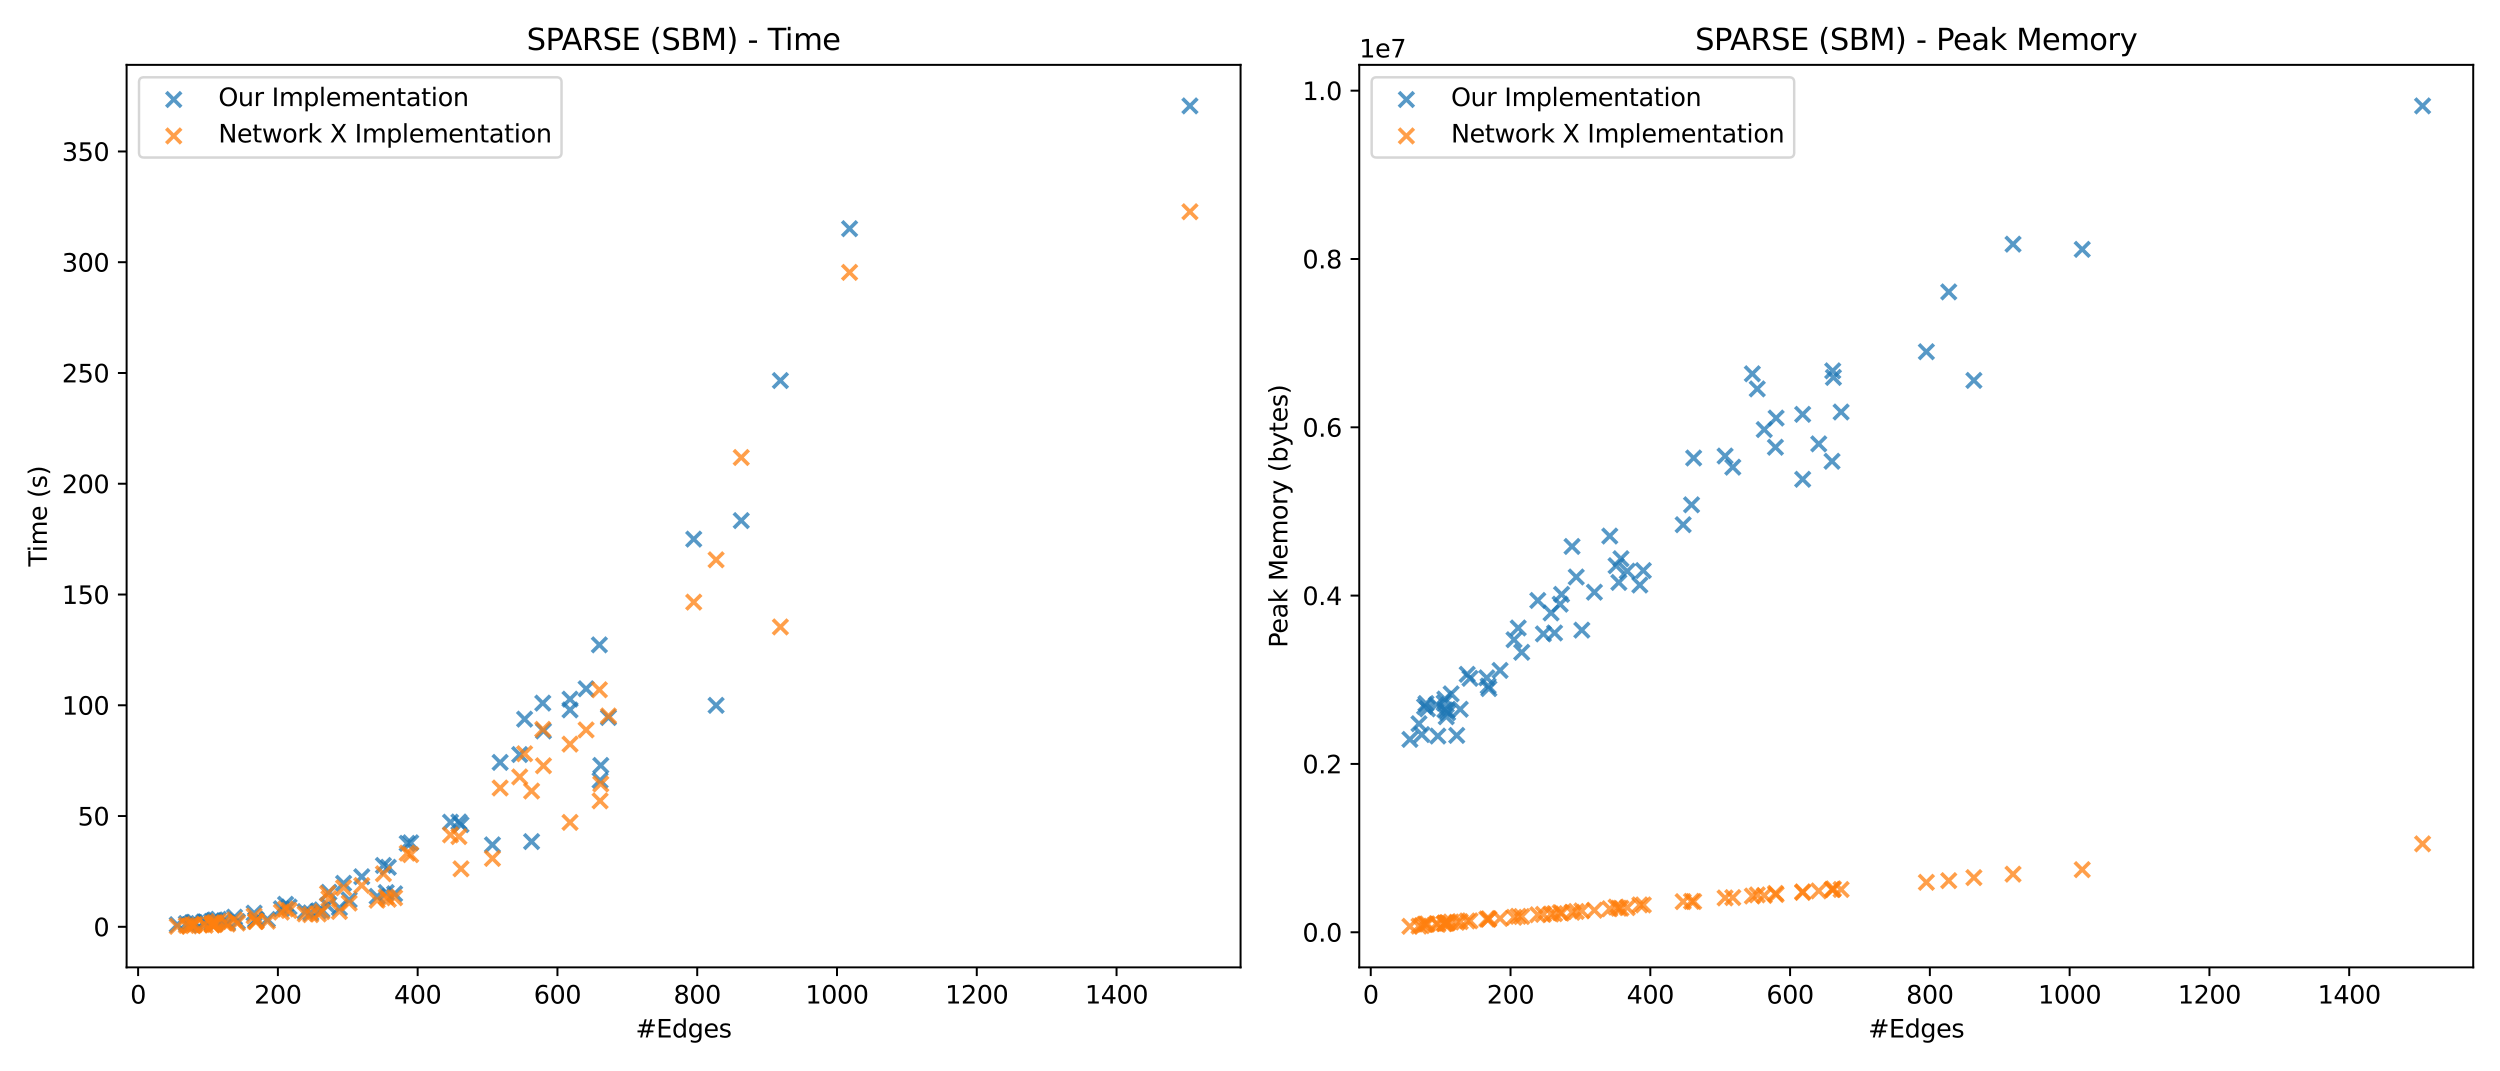 <?xml version="1.0" encoding="utf-8" standalone="no"?>
<!DOCTYPE svg PUBLIC "-//W3C//DTD SVG 1.1//EN"
  "http://www.w3.org/Graphics/SVG/1.1/DTD/svg11.dtd">
<svg xmlns:xlink="http://www.w3.org/1999/xlink" width="1008pt" height="432pt" viewBox="0 0 1008 432" xmlns="http://www.w3.org/2000/svg" version="1.1">
 <defs>
  <style type="text/css">*{stroke-linejoin: round; stroke-linecap: butt}</style>
 </defs>
 <g id="figure_1">
  <g id="patch_1">
   <path d="M 0 432 
L 1008 432 
L 1008 0 
L 0 0 
z
" style="fill: #ffffff"/>
  </g>
  <g id="axes_1">
   <g id="patch_2">
    <path d="M 51.05 390.04 
L 500.197 390.04 
L 500.197 26.16 
L 51.05 26.16 
z
" style="fill: #ffffff"/>
   </g>
   <g id="PathCollection_1">
    <defs>
     <path id="m194aafab48" d="M -3 3 
L 3 -3 
M -3 -3 
L 3 3 
" style="stroke: #1f77b4; stroke-opacity: 0.75; stroke-width: 1.5"/>
    </defs>
    <g clip-path="url(#pd1c1a85de7)">
     <use xlink:href="#m194aafab48" x="86.683" y="370.926" style="fill: #1f77b4; fill-opacity: 0.75; stroke: #1f77b4; stroke-opacity: 0.75; stroke-width: 1.5"/>
     <use xlink:href="#m194aafab48" x="82.737" y="371.673" style="fill: #1f77b4; fill-opacity: 0.75; stroke: #1f77b4; stroke-opacity: 0.75; stroke-width: 1.5"/>
     <use xlink:href="#m194aafab48" x="88.091" y="370.662" style="fill: #1f77b4; fill-opacity: 0.75; stroke: #1f77b4; stroke-opacity: 0.75; stroke-width: 1.5"/>
     <use xlink:href="#m194aafab48" x="78.511" y="371.921" style="fill: #1f77b4; fill-opacity: 0.75; stroke: #1f77b4; stroke-opacity: 0.75; stroke-width: 1.5"/>
     <use xlink:href="#m194aafab48" x="132.051" y="365.063" style="fill: #1f77b4; fill-opacity: 0.75; stroke: #1f77b4; stroke-opacity: 0.75; stroke-width: 1.5"/>
     <use xlink:href="#m194aafab48" x="209.544" y="304.232" style="fill: #1f77b4; fill-opacity: 0.75; stroke: #1f77b4; stroke-opacity: 0.75; stroke-width: 1.5"/>
     <use xlink:href="#m194aafab48" x="154.594" y="348.949" style="fill: #1f77b4; fill-opacity: 0.75; stroke: #1f77b4; stroke-opacity: 0.75; stroke-width: 1.5"/>
     <use xlink:href="#m194aafab48" x="90.346" y="371.213" style="fill: #1f77b4; fill-opacity: 0.75; stroke: #1f77b4; stroke-opacity: 0.75; stroke-width: 1.5"/>
     <use xlink:href="#m194aafab48" x="245.331" y="289.299" style="fill: #1f77b4; fill-opacity: 0.75; stroke: #1f77b4; stroke-opacity: 0.75; stroke-width: 1.5"/>
     <use xlink:href="#m194aafab48" x="94.573" y="369.807" style="fill: #1f77b4; fill-opacity: 0.75; stroke: #1f77b4; stroke-opacity: 0.75; stroke-width: 1.5"/>
     <use xlink:href="#m194aafab48" x="77.947" y="371.876" style="fill: #1f77b4; fill-opacity: 0.75; stroke: #1f77b4; stroke-opacity: 0.75; stroke-width: 1.5"/>
     <use xlink:href="#m194aafab48" x="145.859" y="353.495" style="fill: #1f77b4; fill-opacity: 0.75; stroke: #1f77b4; stroke-opacity: 0.75; stroke-width: 1.5"/>
     <use xlink:href="#m194aafab48" x="75.129" y="372.372" style="fill: #1f77b4; fill-opacity: 0.75; stroke: #1f77b4; stroke-opacity: 0.75; stroke-width: 1.5"/>
     <use xlink:href="#m194aafab48" x="132.615" y="359.773" style="fill: #1f77b4; fill-opacity: 0.75; stroke: #1f77b4; stroke-opacity: 0.75; stroke-width: 1.5"/>
     <use xlink:href="#m194aafab48" x="298.872" y="209.911" style="fill: #1f77b4; fill-opacity: 0.75; stroke: #1f77b4; stroke-opacity: 0.75; stroke-width: 1.5"/>
     <use xlink:href="#m194aafab48" x="198.554" y="340.638" style="fill: #1f77b4; fill-opacity: 0.75; stroke: #1f77b4; stroke-opacity: 0.75; stroke-width: 1.5"/>
     <use xlink:href="#m194aafab48" x="115.143" y="364.613" style="fill: #1f77b4; fill-opacity: 0.75; stroke: #1f77b4; stroke-opacity: 0.75; stroke-width: 1.5"/>
     <use xlink:href="#m194aafab48" x="165.584" y="339.817" style="fill: #1f77b4; fill-opacity: 0.75; stroke: #1f77b4; stroke-opacity: 0.75; stroke-width: 1.5"/>
     <use xlink:href="#m194aafab48" x="85.274" y="371.524" style="fill: #1f77b4; fill-opacity: 0.75; stroke: #1f77b4; stroke-opacity: 0.75; stroke-width: 1.5"/>
     <use xlink:href="#m194aafab48" x="128.388" y="367.276" style="fill: #1f77b4; fill-opacity: 0.75; stroke: #1f77b4; stroke-opacity: 0.75; stroke-width: 1.5"/>
     <use xlink:href="#m194aafab48" x="138.532" y="356.15" style="fill: #1f77b4; fill-opacity: 0.75; stroke: #1f77b4; stroke-opacity: 0.75; stroke-width: 1.5"/>
     <use xlink:href="#m194aafab48" x="85.555" y="372.394" style="fill: #1f77b4; fill-opacity: 0.75; stroke: #1f77b4; stroke-opacity: 0.75; stroke-width: 1.5"/>
     <use xlink:href="#m194aafab48" x="86.401" y="372.065" style="fill: #1f77b4; fill-opacity: 0.75; stroke: #1f77b4; stroke-opacity: 0.75; stroke-width: 1.5"/>
     <use xlink:href="#m194aafab48" x="156.567" y="349.691" style="fill: #1f77b4; fill-opacity: 0.75; stroke: #1f77b4; stroke-opacity: 0.75; stroke-width: 1.5"/>
     <use xlink:href="#m194aafab48" x="116.552" y="365.693" style="fill: #1f77b4; fill-opacity: 0.75; stroke: #1f77b4; stroke-opacity: 0.75; stroke-width: 1.5"/>
     <use xlink:href="#m194aafab48" x="152.058" y="361.42" style="fill: #1f77b4; fill-opacity: 0.75; stroke: #1f77b4; stroke-opacity: 0.75; stroke-width: 1.5"/>
     <use xlink:href="#m194aafab48" x="219.125" y="294.727" style="fill: #1f77b4; fill-opacity: 0.75; stroke: #1f77b4; stroke-opacity: 0.75; stroke-width: 1.5"/>
     <use xlink:href="#m194aafab48" x="140.787" y="362.819" style="fill: #1f77b4; fill-opacity: 0.75; stroke: #1f77b4; stroke-opacity: 0.75; stroke-width: 1.5"/>
     <use xlink:href="#m194aafab48" x="77.383" y="372.085" style="fill: #1f77b4; fill-opacity: 0.75; stroke: #1f77b4; stroke-opacity: 0.75; stroke-width: 1.5"/>
     <use xlink:href="#m194aafab48" x="107.817" y="370.719" style="fill: #1f77b4; fill-opacity: 0.75; stroke: #1f77b4; stroke-opacity: 0.75; stroke-width: 1.5"/>
     <use xlink:href="#m194aafab48" x="123.034" y="367.537" style="fill: #1f77b4; fill-opacity: 0.75; stroke: #1f77b4; stroke-opacity: 0.75; stroke-width: 1.5"/>
     <use xlink:href="#m194aafab48" x="229.833" y="281.901" style="fill: #1f77b4; fill-opacity: 0.75; stroke: #1f77b4; stroke-opacity: 0.75; stroke-width: 1.5"/>
     <use xlink:href="#m194aafab48" x="241.668" y="260.008" style="fill: #1f77b4; fill-opacity: 0.75; stroke: #1f77b4; stroke-opacity: 0.75; stroke-width: 1.5"/>
     <use xlink:href="#m194aafab48" x="136.841" y="366.048" style="fill: #1f77b4; fill-opacity: 0.75; stroke: #1f77b4; stroke-opacity: 0.75; stroke-width: 1.5"/>
     <use xlink:href="#m194aafab48" x="159.103" y="360.372" style="fill: #1f77b4; fill-opacity: 0.75; stroke: #1f77b4; stroke-opacity: 0.75; stroke-width: 1.5"/>
     <use xlink:href="#m194aafab48" x="103.026" y="370.98" style="fill: #1f77b4; fill-opacity: 0.75; stroke: #1f77b4; stroke-opacity: 0.75; stroke-width: 1.5"/>
     <use xlink:href="#m194aafab48" x="164.175" y="340.041" style="fill: #1f77b4; fill-opacity: 0.75; stroke: #1f77b4; stroke-opacity: 0.75; stroke-width: 1.5"/>
     <use xlink:href="#m194aafab48" x="95.7" y="371.599" style="fill: #1f77b4; fill-opacity: 0.75; stroke: #1f77b4; stroke-opacity: 0.75; stroke-width: 1.5"/>
     <use xlink:href="#m194aafab48" x="76.256" y="372.937" style="fill: #1f77b4; fill-opacity: 0.75; stroke: #1f77b4; stroke-opacity: 0.75; stroke-width: 1.5"/>
     <use xlink:href="#m194aafab48" x="125.288" y="368.078" style="fill: #1f77b4; fill-opacity: 0.75; stroke: #1f77b4; stroke-opacity: 0.75; stroke-width: 1.5"/>
     <use xlink:href="#m194aafab48" x="201.653" y="307.404" style="fill: #1f77b4; fill-opacity: 0.75; stroke: #1f77b4; stroke-opacity: 0.75; stroke-width: 1.5"/>
     <use xlink:href="#m194aafab48" x="91.755" y="372.082" style="fill: #1f77b4; fill-opacity: 0.75; stroke: #1f77b4; stroke-opacity: 0.75; stroke-width: 1.5"/>
     <use xlink:href="#m194aafab48" x="314.652" y="153.443" style="fill: #1f77b4; fill-opacity: 0.75; stroke: #1f77b4; stroke-opacity: 0.75; stroke-width: 1.5"/>
     <use xlink:href="#m194aafab48" x="85.555" y="372.433" style="fill: #1f77b4; fill-opacity: 0.75; stroke: #1f77b4; stroke-opacity: 0.75; stroke-width: 1.5"/>
     <use xlink:href="#m194aafab48" x="342.549" y="92.207" style="fill: #1f77b4; fill-opacity: 0.75; stroke: #1f77b4; stroke-opacity: 0.75; stroke-width: 1.5"/>
     <use xlink:href="#m194aafab48" x="185.028" y="331.423" style="fill: #1f77b4; fill-opacity: 0.75; stroke: #1f77b4; stroke-opacity: 0.75; stroke-width: 1.5"/>
     <use xlink:href="#m194aafab48" x="211.516" y="289.963" style="fill: #1f77b4; fill-opacity: 0.75; stroke: #1f77b4; stroke-opacity: 0.75; stroke-width: 1.5"/>
     <use xlink:href="#m194aafab48" x="155.721" y="359.878" style="fill: #1f77b4; fill-opacity: 0.75; stroke: #1f77b4; stroke-opacity: 0.75; stroke-width: 1.5"/>
     <use xlink:href="#m194aafab48" x="86.119" y="371.194" style="fill: #1f77b4; fill-opacity: 0.75; stroke: #1f77b4; stroke-opacity: 0.75; stroke-width: 1.5"/>
     <use xlink:href="#m194aafab48" x="214.334" y="339.326" style="fill: #1f77b4; fill-opacity: 0.75; stroke: #1f77b4; stroke-opacity: 0.75; stroke-width: 1.5"/>
     <use xlink:href="#m194aafab48" x="102.463" y="368.177" style="fill: #1f77b4; fill-opacity: 0.75; stroke: #1f77b4; stroke-opacity: 0.75; stroke-width: 1.5"/>
     <use xlink:href="#m194aafab48" x="82.174" y="371.748" style="fill: #1f77b4; fill-opacity: 0.75; stroke: #1f77b4; stroke-opacity: 0.75; stroke-width: 1.5"/>
     <use xlink:href="#m194aafab48" x="129.797" y="366.868" style="fill: #1f77b4; fill-opacity: 0.75; stroke: #1f77b4; stroke-opacity: 0.75; stroke-width: 1.5"/>
     <use xlink:href="#m194aafab48" x="71.466" y="372.816" style="fill: #1f77b4; fill-opacity: 0.75; stroke: #1f77b4; stroke-opacity: 0.75; stroke-width: 1.5"/>
     <use xlink:href="#m194aafab48" x="241.95" y="314.655" style="fill: #1f77b4; fill-opacity: 0.75; stroke: #1f77b4; stroke-opacity: 0.75; stroke-width: 1.5"/>
     <use xlink:href="#m194aafab48" x="113.453" y="366.408" style="fill: #1f77b4; fill-opacity: 0.75; stroke: #1f77b4; stroke-opacity: 0.75; stroke-width: 1.5"/>
     <use xlink:href="#m194aafab48" x="103.308" y="370.796" style="fill: #1f77b4; fill-opacity: 0.75; stroke: #1f77b4; stroke-opacity: 0.75; stroke-width: 1.5"/>
     <use xlink:href="#m194aafab48" x="242.231" y="308.626" style="fill: #1f77b4; fill-opacity: 0.75; stroke: #1f77b4; stroke-opacity: 0.75; stroke-width: 1.5"/>
     <use xlink:href="#m194aafab48" x="185.873" y="332.509" style="fill: #1f77b4; fill-opacity: 0.75; stroke: #1f77b4; stroke-opacity: 0.75; stroke-width: 1.5"/>
     <use xlink:href="#m194aafab48" x="279.71" y="217.371" style="fill: #1f77b4; fill-opacity: 0.75; stroke: #1f77b4; stroke-opacity: 0.75; stroke-width: 1.5"/>
     <use xlink:href="#m194aafab48" x="218.843" y="283.492" style="fill: #1f77b4; fill-opacity: 0.75; stroke: #1f77b4; stroke-opacity: 0.75; stroke-width: 1.5"/>
     <use xlink:href="#m194aafab48" x="181.646" y="331.509" style="fill: #1f77b4; fill-opacity: 0.75; stroke: #1f77b4; stroke-opacity: 0.75; stroke-width: 1.5"/>
     <use xlink:href="#m194aafab48" x="229.833" y="286.24" style="fill: #1f77b4; fill-opacity: 0.75; stroke: #1f77b4; stroke-opacity: 0.75; stroke-width: 1.5"/>
     <use xlink:href="#m194aafab48" x="479.782" y="42.7" style="fill: #1f77b4; fill-opacity: 0.75; stroke: #1f77b4; stroke-opacity: 0.75; stroke-width: 1.5"/>
     <use xlink:href="#m194aafab48" x="236.314" y="277.716" style="fill: #1f77b4; fill-opacity: 0.75; stroke: #1f77b4; stroke-opacity: 0.75; stroke-width: 1.5"/>
     <use xlink:href="#m194aafab48" x="288.727" y="284.396" style="fill: #1f77b4; fill-opacity: 0.75; stroke: #1f77b4; stroke-opacity: 0.75; stroke-width: 1.5"/>
    </g>
   </g>
   <g id="PathCollection_2">
    <defs>
     <path id="mc08714b570" d="M -3 3 
L 3 -3 
M -3 -3 
L 3 3 
" style="stroke: #ff7f0e; stroke-opacity: 0.75; stroke-width: 1.5"/>
    </defs>
    <g clip-path="url(#pd1c1a85de7)">
     <use xlink:href="#mc08714b570" x="86.683" y="371.96" style="fill: #ff7f0e; fill-opacity: 0.75; stroke: #ff7f0e; stroke-opacity: 0.75; stroke-width: 1.5"/>
     <use xlink:href="#mc08714b570" x="82.737" y="373.081" style="fill: #ff7f0e; fill-opacity: 0.75; stroke: #ff7f0e; stroke-opacity: 0.75; stroke-width: 1.5"/>
     <use xlink:href="#mc08714b570" x="88.091" y="371.605" style="fill: #ff7f0e; fill-opacity: 0.75; stroke: #ff7f0e; stroke-opacity: 0.75; stroke-width: 1.5"/>
     <use xlink:href="#mc08714b570" x="78.511" y="372.713" style="fill: #ff7f0e; fill-opacity: 0.75; stroke: #ff7f0e; stroke-opacity: 0.75; stroke-width: 1.5"/>
     <use xlink:href="#mc08714b570" x="132.051" y="360.256" style="fill: #ff7f0e; fill-opacity: 0.75; stroke: #ff7f0e; stroke-opacity: 0.75; stroke-width: 1.5"/>
     <use xlink:href="#mc08714b570" x="209.544" y="313.254" style="fill: #ff7f0e; fill-opacity: 0.75; stroke: #ff7f0e; stroke-opacity: 0.75; stroke-width: 1.5"/>
     <use xlink:href="#mc08714b570" x="154.594" y="352.296" style="fill: #ff7f0e; fill-opacity: 0.75; stroke: #ff7f0e; stroke-opacity: 0.75; stroke-width: 1.5"/>
     <use xlink:href="#mc08714b570" x="90.346" y="372.044" style="fill: #ff7f0e; fill-opacity: 0.75; stroke: #ff7f0e; stroke-opacity: 0.75; stroke-width: 1.5"/>
     <use xlink:href="#mc08714b570" x="245.331" y="288.68" style="fill: #ff7f0e; fill-opacity: 0.75; stroke: #ff7f0e; stroke-opacity: 0.75; stroke-width: 1.5"/>
     <use xlink:href="#mc08714b570" x="94.573" y="370.91" style="fill: #ff7f0e; fill-opacity: 0.75; stroke: #ff7f0e; stroke-opacity: 0.75; stroke-width: 1.5"/>
     <use xlink:href="#mc08714b570" x="77.947" y="373.227" style="fill: #ff7f0e; fill-opacity: 0.75; stroke: #ff7f0e; stroke-opacity: 0.75; stroke-width: 1.5"/>
     <use xlink:href="#mc08714b570" x="145.859" y="357.022" style="fill: #ff7f0e; fill-opacity: 0.75; stroke: #ff7f0e; stroke-opacity: 0.75; stroke-width: 1.5"/>
     <use xlink:href="#mc08714b570" x="75.129" y="373.141" style="fill: #ff7f0e; fill-opacity: 0.75; stroke: #ff7f0e; stroke-opacity: 0.75; stroke-width: 1.5"/>
     <use xlink:href="#mc08714b570" x="132.615" y="362.293" style="fill: #ff7f0e; fill-opacity: 0.75; stroke: #ff7f0e; stroke-opacity: 0.75; stroke-width: 1.5"/>
     <use xlink:href="#mc08714b570" x="298.872" y="184.462" style="fill: #ff7f0e; fill-opacity: 0.75; stroke: #ff7f0e; stroke-opacity: 0.75; stroke-width: 1.5"/>
     <use xlink:href="#mc08714b570" x="198.554" y="346.115" style="fill: #ff7f0e; fill-opacity: 0.75; stroke: #ff7f0e; stroke-opacity: 0.75; stroke-width: 1.5"/>
     <use xlink:href="#mc08714b570" x="115.143" y="366.509" style="fill: #ff7f0e; fill-opacity: 0.75; stroke: #ff7f0e; stroke-opacity: 0.75; stroke-width: 1.5"/>
     <use xlink:href="#mc08714b570" x="165.584" y="344.6" style="fill: #ff7f0e; fill-opacity: 0.75; stroke: #ff7f0e; stroke-opacity: 0.75; stroke-width: 1.5"/>
     <use xlink:href="#mc08714b570" x="85.274" y="372.407" style="fill: #ff7f0e; fill-opacity: 0.75; stroke: #ff7f0e; stroke-opacity: 0.75; stroke-width: 1.5"/>
     <use xlink:href="#mc08714b570" x="128.388" y="368.511" style="fill: #ff7f0e; fill-opacity: 0.75; stroke: #ff7f0e; stroke-opacity: 0.75; stroke-width: 1.5"/>
     <use xlink:href="#mc08714b570" x="138.532" y="357.949" style="fill: #ff7f0e; fill-opacity: 0.75; stroke: #ff7f0e; stroke-opacity: 0.75; stroke-width: 1.5"/>
     <use xlink:href="#mc08714b570" x="85.555" y="372.881" style="fill: #ff7f0e; fill-opacity: 0.75; stroke: #ff7f0e; stroke-opacity: 0.75; stroke-width: 1.5"/>
     <use xlink:href="#mc08714b570" x="86.401" y="372.802" style="fill: #ff7f0e; fill-opacity: 0.75; stroke: #ff7f0e; stroke-opacity: 0.75; stroke-width: 1.5"/>
     <use xlink:href="#mc08714b570" x="156.567" y="362.6" style="fill: #ff7f0e; fill-opacity: 0.75; stroke: #ff7f0e; stroke-opacity: 0.75; stroke-width: 1.5"/>
     <use xlink:href="#mc08714b570" x="116.552" y="367.1" style="fill: #ff7f0e; fill-opacity: 0.75; stroke: #ff7f0e; stroke-opacity: 0.75; stroke-width: 1.5"/>
     <use xlink:href="#mc08714b570" x="152.058" y="362.976" style="fill: #ff7f0e; fill-opacity: 0.75; stroke: #ff7f0e; stroke-opacity: 0.75; stroke-width: 1.5"/>
     <use xlink:href="#mc08714b570" x="219.125" y="308.756" style="fill: #ff7f0e; fill-opacity: 0.75; stroke: #ff7f0e; stroke-opacity: 0.75; stroke-width: 1.5"/>
     <use xlink:href="#mc08714b570" x="140.787" y="364.126" style="fill: #ff7f0e; fill-opacity: 0.75; stroke: #ff7f0e; stroke-opacity: 0.75; stroke-width: 1.5"/>
     <use xlink:href="#mc08714b570" x="77.383" y="372.892" style="fill: #ff7f0e; fill-opacity: 0.75; stroke: #ff7f0e; stroke-opacity: 0.75; stroke-width: 1.5"/>
     <use xlink:href="#mc08714b570" x="107.817" y="371.435" style="fill: #ff7f0e; fill-opacity: 0.75; stroke: #ff7f0e; stroke-opacity: 0.75; stroke-width: 1.5"/>
     <use xlink:href="#mc08714b570" x="123.034" y="368.494" style="fill: #ff7f0e; fill-opacity: 0.75; stroke: #ff7f0e; stroke-opacity: 0.75; stroke-width: 1.5"/>
     <use xlink:href="#mc08714b570" x="229.833" y="331.591" style="fill: #ff7f0e; fill-opacity: 0.75; stroke: #ff7f0e; stroke-opacity: 0.75; stroke-width: 1.5"/>
     <use xlink:href="#mc08714b570" x="241.668" y="278.116" style="fill: #ff7f0e; fill-opacity: 0.75; stroke: #ff7f0e; stroke-opacity: 0.75; stroke-width: 1.5"/>
     <use xlink:href="#mc08714b570" x="136.841" y="367.512" style="fill: #ff7f0e; fill-opacity: 0.75; stroke: #ff7f0e; stroke-opacity: 0.75; stroke-width: 1.5"/>
     <use xlink:href="#mc08714b570" x="159.103" y="361.979" style="fill: #ff7f0e; fill-opacity: 0.75; stroke: #ff7f0e; stroke-opacity: 0.75; stroke-width: 1.5"/>
     <use xlink:href="#mc08714b570" x="103.026" y="371.568" style="fill: #ff7f0e; fill-opacity: 0.75; stroke: #ff7f0e; stroke-opacity: 0.75; stroke-width: 1.5"/>
     <use xlink:href="#mc08714b570" x="164.175" y="343.978" style="fill: #ff7f0e; fill-opacity: 0.75; stroke: #ff7f0e; stroke-opacity: 0.75; stroke-width: 1.5"/>
     <use xlink:href="#mc08714b570" x="95.7" y="372.183" style="fill: #ff7f0e; fill-opacity: 0.75; stroke: #ff7f0e; stroke-opacity: 0.75; stroke-width: 1.5"/>
     <use xlink:href="#mc08714b570" x="76.256" y="373.36" style="fill: #ff7f0e; fill-opacity: 0.75; stroke: #ff7f0e; stroke-opacity: 0.75; stroke-width: 1.5"/>
     <use xlink:href="#mc08714b570" x="125.288" y="368.794" style="fill: #ff7f0e; fill-opacity: 0.75; stroke: #ff7f0e; stroke-opacity: 0.75; stroke-width: 1.5"/>
     <use xlink:href="#mc08714b570" x="201.653" y="317.728" style="fill: #ff7f0e; fill-opacity: 0.75; stroke: #ff7f0e; stroke-opacity: 0.75; stroke-width: 1.5"/>
     <use xlink:href="#mc08714b570" x="91.755" y="372.589" style="fill: #ff7f0e; fill-opacity: 0.75; stroke: #ff7f0e; stroke-opacity: 0.75; stroke-width: 1.5"/>
     <use xlink:href="#mc08714b570" x="314.652" y="252.781" style="fill: #ff7f0e; fill-opacity: 0.75; stroke: #ff7f0e; stroke-opacity: 0.75; stroke-width: 1.5"/>
     <use xlink:href="#mc08714b570" x="85.555" y="372.959" style="fill: #ff7f0e; fill-opacity: 0.75; stroke: #ff7f0e; stroke-opacity: 0.75; stroke-width: 1.5"/>
     <use xlink:href="#mc08714b570" x="342.549" y="109.824" style="fill: #ff7f0e; fill-opacity: 0.75; stroke: #ff7f0e; stroke-opacity: 0.75; stroke-width: 1.5"/>
     <use xlink:href="#mc08714b570" x="185.028" y="337.312" style="fill: #ff7f0e; fill-opacity: 0.75; stroke: #ff7f0e; stroke-opacity: 0.75; stroke-width: 1.5"/>
     <use xlink:href="#mc08714b570" x="211.516" y="303.914" style="fill: #ff7f0e; fill-opacity: 0.75; stroke: #ff7f0e; stroke-opacity: 0.75; stroke-width: 1.5"/>
     <use xlink:href="#mc08714b570" x="155.721" y="361.67" style="fill: #ff7f0e; fill-opacity: 0.75; stroke: #ff7f0e; stroke-opacity: 0.75; stroke-width: 1.5"/>
     <use xlink:href="#mc08714b570" x="86.119" y="372.191" style="fill: #ff7f0e; fill-opacity: 0.75; stroke: #ff7f0e; stroke-opacity: 0.75; stroke-width: 1.5"/>
     <use xlink:href="#mc08714b570" x="214.334" y="318.945" style="fill: #ff7f0e; fill-opacity: 0.75; stroke: #ff7f0e; stroke-opacity: 0.75; stroke-width: 1.5"/>
     <use xlink:href="#mc08714b570" x="102.463" y="369.343" style="fill: #ff7f0e; fill-opacity: 0.75; stroke: #ff7f0e; stroke-opacity: 0.75; stroke-width: 1.5"/>
     <use xlink:href="#mc08714b570" x="82.174" y="372.604" style="fill: #ff7f0e; fill-opacity: 0.75; stroke: #ff7f0e; stroke-opacity: 0.75; stroke-width: 1.5"/>
     <use xlink:href="#mc08714b570" x="129.797" y="367.572" style="fill: #ff7f0e; fill-opacity: 0.75; stroke: #ff7f0e; stroke-opacity: 0.75; stroke-width: 1.5"/>
     <use xlink:href="#mc08714b570" x="71.466" y="373.5" style="fill: #ff7f0e; fill-opacity: 0.75; stroke: #ff7f0e; stroke-opacity: 0.75; stroke-width: 1.5"/>
     <use xlink:href="#mc08714b570" x="241.95" y="322.916" style="fill: #ff7f0e; fill-opacity: 0.75; stroke: #ff7f0e; stroke-opacity: 0.75; stroke-width: 1.5"/>
     <use xlink:href="#mc08714b570" x="113.453" y="367.765" style="fill: #ff7f0e; fill-opacity: 0.75; stroke: #ff7f0e; stroke-opacity: 0.75; stroke-width: 1.5"/>
     <use xlink:href="#mc08714b570" x="103.308" y="371.458" style="fill: #ff7f0e; fill-opacity: 0.75; stroke: #ff7f0e; stroke-opacity: 0.75; stroke-width: 1.5"/>
     <use xlink:href="#mc08714b570" x="242.231" y="316.098" style="fill: #ff7f0e; fill-opacity: 0.75; stroke: #ff7f0e; stroke-opacity: 0.75; stroke-width: 1.5"/>
     <use xlink:href="#mc08714b570" x="185.873" y="350.309" style="fill: #ff7f0e; fill-opacity: 0.75; stroke: #ff7f0e; stroke-opacity: 0.75; stroke-width: 1.5"/>
     <use xlink:href="#mc08714b570" x="279.71" y="242.777" style="fill: #ff7f0e; fill-opacity: 0.75; stroke: #ff7f0e; stroke-opacity: 0.75; stroke-width: 1.5"/>
     <use xlink:href="#mc08714b570" x="218.843" y="294.07" style="fill: #ff7f0e; fill-opacity: 0.75; stroke: #ff7f0e; stroke-opacity: 0.75; stroke-width: 1.5"/>
     <use xlink:href="#mc08714b570" x="181.646" y="336.627" style="fill: #ff7f0e; fill-opacity: 0.75; stroke: #ff7f0e; stroke-opacity: 0.75; stroke-width: 1.5"/>
     <use xlink:href="#mc08714b570" x="229.833" y="300.038" style="fill: #ff7f0e; fill-opacity: 0.75; stroke: #ff7f0e; stroke-opacity: 0.75; stroke-width: 1.5"/>
     <use xlink:href="#mc08714b570" x="479.782" y="85.378" style="fill: #ff7f0e; fill-opacity: 0.75; stroke: #ff7f0e; stroke-opacity: 0.75; stroke-width: 1.5"/>
     <use xlink:href="#mc08714b570" x="236.314" y="294.301" style="fill: #ff7f0e; fill-opacity: 0.75; stroke: #ff7f0e; stroke-opacity: 0.75; stroke-width: 1.5"/>
     <use xlink:href="#mc08714b570" x="288.727" y="225.714" style="fill: #ff7f0e; fill-opacity: 0.75; stroke: #ff7f0e; stroke-opacity: 0.75; stroke-width: 1.5"/>
    </g>
   </g>
   <g id="matplotlib.axis_1">
    <g id="xtick_1">
     <g id="line2d_1">
      <defs>
       <path id="m3d211995b2" d="M 0 0 
L 0 3.5 
" style="stroke: #000000; stroke-width: 0.8"/>
      </defs>
      <g>
       <use xlink:href="#m3d211995b2" x="55.685" y="390.04" style="stroke: #000000; stroke-width: 0.8"/>
      </g>
     </g>
     <g id="text_1">
      <!-- 0 -->
      <g transform="translate(52.504 404.638) scale(0.1 -0.1)">
       <defs>
        <path id="DejaVuSans-30" d="M 2034 4250 
Q 1547 4250 1301 3770 
Q 1056 3291 1056 2328 
Q 1056 1369 1301 889 
Q 1547 409 2034 409 
Q 2525 409 2770 889 
Q 3016 1369 3016 2328 
Q 3016 3291 2770 3770 
Q 2525 4250 2034 4250 
z
M 2034 4750 
Q 2819 4750 3233 4129 
Q 3647 3509 3647 2328 
Q 3647 1150 3233 529 
Q 2819 -91 2034 -91 
Q 1250 -91 836 529 
Q 422 1150 422 2328 
Q 422 3509 836 4129 
Q 1250 4750 2034 4750 
z
" transform="scale(0.016)"/>
       </defs>
       <use xlink:href="#DejaVuSans-30"/>
      </g>
     </g>
    </g>
    <g id="xtick_2">
     <g id="line2d_2">
      <g>
       <use xlink:href="#m3d211995b2" x="112.044" y="390.04" style="stroke: #000000; stroke-width: 0.8"/>
      </g>
     </g>
     <g id="text_2">
      <!-- 200 -->
      <g transform="translate(102.5 404.638) scale(0.1 -0.1)">
       <defs>
        <path id="DejaVuSans-32" d="M 1228 531 
L 3431 531 
L 3431 0 
L 469 0 
L 469 531 
Q 828 903 1448 1529 
Q 2069 2156 2228 2338 
Q 2531 2678 2651 2914 
Q 2772 3150 2772 3378 
Q 2772 3750 2511 3984 
Q 2250 4219 1831 4219 
Q 1534 4219 1204 4116 
Q 875 4013 500 3803 
L 500 4441 
Q 881 4594 1212 4672 
Q 1544 4750 1819 4750 
Q 2544 4750 2975 4387 
Q 3406 4025 3406 3419 
Q 3406 3131 3298 2873 
Q 3191 2616 2906 2266 
Q 2828 2175 2409 1742 
Q 1991 1309 1228 531 
z
" transform="scale(0.016)"/>
       </defs>
       <use xlink:href="#DejaVuSans-32"/>
       <use xlink:href="#DejaVuSans-30" transform="translate(63.623 0)"/>
       <use xlink:href="#DejaVuSans-30" transform="translate(127.246 0)"/>
      </g>
     </g>
    </g>
    <g id="xtick_3">
     <g id="line2d_3">
      <g>
       <use xlink:href="#m3d211995b2" x="168.402" y="390.04" style="stroke: #000000; stroke-width: 0.8"/>
      </g>
     </g>
     <g id="text_3">
      <!-- 400 -->
      <g transform="translate(158.858 404.638) scale(0.1 -0.1)">
       <defs>
        <path id="DejaVuSans-34" d="M 2419 4116 
L 825 1625 
L 2419 1625 
L 2419 4116 
z
M 2253 4666 
L 3047 4666 
L 3047 1625 
L 3713 1625 
L 3713 1100 
L 3047 1100 
L 3047 0 
L 2419 0 
L 2419 1100 
L 313 1100 
L 313 1709 
L 2253 4666 
z
" transform="scale(0.016)"/>
       </defs>
       <use xlink:href="#DejaVuSans-34"/>
       <use xlink:href="#DejaVuSans-30" transform="translate(63.623 0)"/>
       <use xlink:href="#DejaVuSans-30" transform="translate(127.246 0)"/>
      </g>
     </g>
    </g>
    <g id="xtick_4">
     <g id="line2d_4">
      <g>
       <use xlink:href="#m3d211995b2" x="224.76" y="390.04" style="stroke: #000000; stroke-width: 0.8"/>
      </g>
     </g>
     <g id="text_4">
      <!-- 600 -->
      <g transform="translate(215.217 404.638) scale(0.1 -0.1)">
       <defs>
        <path id="DejaVuSans-36" d="M 2113 2584 
Q 1688 2584 1439 2293 
Q 1191 2003 1191 1497 
Q 1191 994 1439 701 
Q 1688 409 2113 409 
Q 2538 409 2786 701 
Q 3034 994 3034 1497 
Q 3034 2003 2786 2293 
Q 2538 2584 2113 2584 
z
M 3366 4563 
L 3366 3988 
Q 3128 4100 2886 4159 
Q 2644 4219 2406 4219 
Q 1781 4219 1451 3797 
Q 1122 3375 1075 2522 
Q 1259 2794 1537 2939 
Q 1816 3084 2150 3084 
Q 2853 3084 3261 2657 
Q 3669 2231 3669 1497 
Q 3669 778 3244 343 
Q 2819 -91 2113 -91 
Q 1303 -91 875 529 
Q 447 1150 447 2328 
Q 447 3434 972 4092 
Q 1497 4750 2381 4750 
Q 2619 4750 2861 4703 
Q 3103 4656 3366 4563 
z
" transform="scale(0.016)"/>
       </defs>
       <use xlink:href="#DejaVuSans-36"/>
       <use xlink:href="#DejaVuSans-30" transform="translate(63.623 0)"/>
       <use xlink:href="#DejaVuSans-30" transform="translate(127.246 0)"/>
      </g>
     </g>
    </g>
    <g id="xtick_5">
     <g id="line2d_5">
      <g>
       <use xlink:href="#m3d211995b2" x="281.119" y="390.04" style="stroke: #000000; stroke-width: 0.8"/>
      </g>
     </g>
     <g id="text_5">
      <!-- 800 -->
      <g transform="translate(271.575 404.638) scale(0.1 -0.1)">
       <defs>
        <path id="DejaVuSans-38" d="M 2034 2216 
Q 1584 2216 1326 1975 
Q 1069 1734 1069 1313 
Q 1069 891 1326 650 
Q 1584 409 2034 409 
Q 2484 409 2743 651 
Q 3003 894 3003 1313 
Q 3003 1734 2745 1975 
Q 2488 2216 2034 2216 
z
M 1403 2484 
Q 997 2584 770 2862 
Q 544 3141 544 3541 
Q 544 4100 942 4425 
Q 1341 4750 2034 4750 
Q 2731 4750 3128 4425 
Q 3525 4100 3525 3541 
Q 3525 3141 3298 2862 
Q 3072 2584 2669 2484 
Q 3125 2378 3379 2068 
Q 3634 1759 3634 1313 
Q 3634 634 3220 271 
Q 2806 -91 2034 -91 
Q 1263 -91 848 271 
Q 434 634 434 1313 
Q 434 1759 690 2068 
Q 947 2378 1403 2484 
z
M 1172 3481 
Q 1172 3119 1398 2916 
Q 1625 2713 2034 2713 
Q 2441 2713 2670 2916 
Q 2900 3119 2900 3481 
Q 2900 3844 2670 4047 
Q 2441 4250 2034 4250 
Q 1625 4250 1398 4047 
Q 1172 3844 1172 3481 
z
" transform="scale(0.016)"/>
       </defs>
       <use xlink:href="#DejaVuSans-38"/>
       <use xlink:href="#DejaVuSans-30" transform="translate(63.623 0)"/>
       <use xlink:href="#DejaVuSans-30" transform="translate(127.246 0)"/>
      </g>
     </g>
    </g>
    <g id="xtick_6">
     <g id="line2d_6">
      <g>
       <use xlink:href="#m3d211995b2" x="337.477" y="390.04" style="stroke: #000000; stroke-width: 0.8"/>
      </g>
     </g>
     <g id="text_6">
      <!-- 1000 -->
      <g transform="translate(324.752 404.638) scale(0.1 -0.1)">
       <defs>
        <path id="DejaVuSans-31" d="M 794 531 
L 1825 531 
L 1825 4091 
L 703 3866 
L 703 4441 
L 1819 4666 
L 2450 4666 
L 2450 531 
L 3481 531 
L 3481 0 
L 794 0 
L 794 531 
z
" transform="scale(0.016)"/>
       </defs>
       <use xlink:href="#DejaVuSans-31"/>
       <use xlink:href="#DejaVuSans-30" transform="translate(63.623 0)"/>
       <use xlink:href="#DejaVuSans-30" transform="translate(127.246 0)"/>
       <use xlink:href="#DejaVuSans-30" transform="translate(190.869 0)"/>
      </g>
     </g>
    </g>
    <g id="xtick_7">
     <g id="line2d_7">
      <g>
       <use xlink:href="#m3d211995b2" x="393.835" y="390.04" style="stroke: #000000; stroke-width: 0.8"/>
      </g>
     </g>
     <g id="text_7">
      <!-- 1200 -->
      <g transform="translate(381.11 404.638) scale(0.1 -0.1)">
       <use xlink:href="#DejaVuSans-31"/>
       <use xlink:href="#DejaVuSans-32" transform="translate(63.623 0)"/>
       <use xlink:href="#DejaVuSans-30" transform="translate(127.246 0)"/>
       <use xlink:href="#DejaVuSans-30" transform="translate(190.869 0)"/>
      </g>
     </g>
    </g>
    <g id="xtick_8">
     <g id="line2d_8">
      <g>
       <use xlink:href="#m3d211995b2" x="450.194" y="390.04" style="stroke: #000000; stroke-width: 0.8"/>
      </g>
     </g>
     <g id="text_8">
      <!-- 1400 -->
      <g transform="translate(437.469 404.638) scale(0.1 -0.1)">
       <use xlink:href="#DejaVuSans-31"/>
       <use xlink:href="#DejaVuSans-34" transform="translate(63.623 0)"/>
       <use xlink:href="#DejaVuSans-30" transform="translate(127.246 0)"/>
       <use xlink:href="#DejaVuSans-30" transform="translate(190.869 0)"/>
      </g>
     </g>
    </g>
    <g id="text_9">
     <!-- #Edges -->
     <g transform="translate(256.245 418.317) scale(0.1 -0.1)">
      <defs>
       <path id="DejaVuSans-23" d="M 3272 2816 
L 2363 2816 
L 2100 1772 
L 3016 1772 
L 3272 2816 
z
M 2803 4594 
L 2478 3297 
L 3391 3297 
L 3719 4594 
L 4219 4594 
L 3897 3297 
L 4872 3297 
L 4872 2816 
L 3775 2816 
L 3519 1772 
L 4513 1772 
L 4513 1294 
L 3397 1294 
L 3072 0 
L 2572 0 
L 2894 1294 
L 1978 1294 
L 1656 0 
L 1153 0 
L 1478 1294 
L 494 1294 
L 494 1772 
L 1594 1772 
L 1856 2816 
L 850 2816 
L 850 3297 
L 1978 3297 
L 2297 4594 
L 2803 4594 
z
" transform="scale(0.016)"/>
       <path id="DejaVuSans-45" d="M 628 4666 
L 3578 4666 
L 3578 4134 
L 1259 4134 
L 1259 2753 
L 3481 2753 
L 3481 2222 
L 1259 2222 
L 1259 531 
L 3634 531 
L 3634 0 
L 628 0 
L 628 4666 
z
" transform="scale(0.016)"/>
       <path id="DejaVuSans-64" d="M 2906 2969 
L 2906 4863 
L 3481 4863 
L 3481 0 
L 2906 0 
L 2906 525 
Q 2725 213 2448 61 
Q 2172 -91 1784 -91 
Q 1150 -91 751 415 
Q 353 922 353 1747 
Q 353 2572 751 3078 
Q 1150 3584 1784 3584 
Q 2172 3584 2448 3432 
Q 2725 3281 2906 2969 
z
M 947 1747 
Q 947 1113 1208 752 
Q 1469 391 1925 391 
Q 2381 391 2643 752 
Q 2906 1113 2906 1747 
Q 2906 2381 2643 2742 
Q 2381 3103 1925 3103 
Q 1469 3103 1208 2742 
Q 947 2381 947 1747 
z
" transform="scale(0.016)"/>
       <path id="DejaVuSans-67" d="M 2906 1791 
Q 2906 2416 2648 2759 
Q 2391 3103 1925 3103 
Q 1463 3103 1205 2759 
Q 947 2416 947 1791 
Q 947 1169 1205 825 
Q 1463 481 1925 481 
Q 2391 481 2648 825 
Q 2906 1169 2906 1791 
z
M 3481 434 
Q 3481 -459 3084 -895 
Q 2688 -1331 1869 -1331 
Q 1566 -1331 1297 -1286 
Q 1028 -1241 775 -1147 
L 775 -588 
Q 1028 -725 1275 -790 
Q 1522 -856 1778 -856 
Q 2344 -856 2625 -561 
Q 2906 -266 2906 331 
L 2906 616 
Q 2728 306 2450 153 
Q 2172 0 1784 0 
Q 1141 0 747 490 
Q 353 981 353 1791 
Q 353 2603 747 3093 
Q 1141 3584 1784 3584 
Q 2172 3584 2450 3431 
Q 2728 3278 2906 2969 
L 2906 3500 
L 3481 3500 
L 3481 434 
z
" transform="scale(0.016)"/>
       <path id="DejaVuSans-65" d="M 3597 1894 
L 3597 1613 
L 953 1613 
Q 991 1019 1311 708 
Q 1631 397 2203 397 
Q 2534 397 2845 478 
Q 3156 559 3463 722 
L 3463 178 
Q 3153 47 2828 -22 
Q 2503 -91 2169 -91 
Q 1331 -91 842 396 
Q 353 884 353 1716 
Q 353 2575 817 3079 
Q 1281 3584 2069 3584 
Q 2775 3584 3186 3129 
Q 3597 2675 3597 1894 
z
M 3022 2063 
Q 3016 2534 2758 2815 
Q 2500 3097 2075 3097 
Q 1594 3097 1305 2825 
Q 1016 2553 972 2059 
L 3022 2063 
z
" transform="scale(0.016)"/>
       <path id="DejaVuSans-73" d="M 2834 3397 
L 2834 2853 
Q 2591 2978 2328 3040 
Q 2066 3103 1784 3103 
Q 1356 3103 1142 2972 
Q 928 2841 928 2578 
Q 928 2378 1081 2264 
Q 1234 2150 1697 2047 
L 1894 2003 
Q 2506 1872 2764 1633 
Q 3022 1394 3022 966 
Q 3022 478 2636 193 
Q 2250 -91 1575 -91 
Q 1294 -91 989 -36 
Q 684 19 347 128 
L 347 722 
Q 666 556 975 473 
Q 1284 391 1588 391 
Q 1994 391 2212 530 
Q 2431 669 2431 922 
Q 2431 1156 2273 1281 
Q 2116 1406 1581 1522 
L 1381 1569 
Q 847 1681 609 1914 
Q 372 2147 372 2553 
Q 372 3047 722 3315 
Q 1072 3584 1716 3584 
Q 2034 3584 2315 3537 
Q 2597 3491 2834 3397 
z
" transform="scale(0.016)"/>
      </defs>
      <use xlink:href="#DejaVuSans-23"/>
      <use xlink:href="#DejaVuSans-45" transform="translate(83.789 0)"/>
      <use xlink:href="#DejaVuSans-64" transform="translate(146.973 0)"/>
      <use xlink:href="#DejaVuSans-67" transform="translate(210.449 0)"/>
      <use xlink:href="#DejaVuSans-65" transform="translate(273.926 0)"/>
      <use xlink:href="#DejaVuSans-73" transform="translate(335.449 0)"/>
     </g>
    </g>
   </g>
   <g id="matplotlib.axis_2">
    <g id="ytick_1">
     <g id="line2d_9">
      <defs>
       <path id="mc282b14c52" d="M 0 0 
L -3.5 0 
" style="stroke: #000000; stroke-width: 0.8"/>
      </defs>
      <g>
       <use xlink:href="#mc282b14c52" x="51.05" y="373.687" style="stroke: #000000; stroke-width: 0.8"/>
      </g>
     </g>
     <g id="text_10">
      <!-- 0 -->
      <g transform="translate(37.688 377.486) scale(0.1 -0.1)">
       <use xlink:href="#DejaVuSans-30"/>
      </g>
     </g>
    </g>
    <g id="ytick_2">
     <g id="line2d_10">
      <g>
       <use xlink:href="#mc282b14c52" x="51.05" y="329.027" style="stroke: #000000; stroke-width: 0.8"/>
      </g>
     </g>
     <g id="text_11">
      <!-- 50 -->
      <g transform="translate(31.325 332.826) scale(0.1 -0.1)">
       <defs>
        <path id="DejaVuSans-35" d="M 691 4666 
L 3169 4666 
L 3169 4134 
L 1269 4134 
L 1269 2991 
Q 1406 3038 1543 3061 
Q 1681 3084 1819 3084 
Q 2600 3084 3056 2656 
Q 3513 2228 3513 1497 
Q 3513 744 3044 326 
Q 2575 -91 1722 -91 
Q 1428 -91 1123 -41 
Q 819 9 494 109 
L 494 744 
Q 775 591 1075 516 
Q 1375 441 1709 441 
Q 2250 441 2565 725 
Q 2881 1009 2881 1497 
Q 2881 1984 2565 2268 
Q 2250 2553 1709 2553 
Q 1456 2553 1204 2497 
Q 953 2441 691 2322 
L 691 4666 
z
" transform="scale(0.016)"/>
       </defs>
       <use xlink:href="#DejaVuSans-35"/>
       <use xlink:href="#DejaVuSans-30" transform="translate(63.623 0)"/>
      </g>
     </g>
    </g>
    <g id="ytick_3">
     <g id="line2d_11">
      <g>
       <use xlink:href="#mc282b14c52" x="51.05" y="284.367" style="stroke: #000000; stroke-width: 0.8"/>
      </g>
     </g>
     <g id="text_12">
      <!-- 100 -->
      <g transform="translate(24.962 288.166) scale(0.1 -0.1)">
       <use xlink:href="#DejaVuSans-31"/>
       <use xlink:href="#DejaVuSans-30" transform="translate(63.623 0)"/>
       <use xlink:href="#DejaVuSans-30" transform="translate(127.246 0)"/>
      </g>
     </g>
    </g>
    <g id="ytick_4">
     <g id="line2d_12">
      <g>
       <use xlink:href="#mc282b14c52" x="51.05" y="239.707" style="stroke: #000000; stroke-width: 0.8"/>
      </g>
     </g>
     <g id="text_13">
      <!-- 150 -->
      <g transform="translate(24.962 243.506) scale(0.1 -0.1)">
       <use xlink:href="#DejaVuSans-31"/>
       <use xlink:href="#DejaVuSans-35" transform="translate(63.623 0)"/>
       <use xlink:href="#DejaVuSans-30" transform="translate(127.246 0)"/>
      </g>
     </g>
    </g>
    <g id="ytick_5">
     <g id="line2d_13">
      <g>
       <use xlink:href="#mc282b14c52" x="51.05" y="195.047" style="stroke: #000000; stroke-width: 0.8"/>
      </g>
     </g>
     <g id="text_14">
      <!-- 200 -->
      <g transform="translate(24.962 198.846) scale(0.1 -0.1)">
       <use xlink:href="#DejaVuSans-32"/>
       <use xlink:href="#DejaVuSans-30" transform="translate(63.623 0)"/>
       <use xlink:href="#DejaVuSans-30" transform="translate(127.246 0)"/>
      </g>
     </g>
    </g>
    <g id="ytick_6">
     <g id="line2d_14">
      <g>
       <use xlink:href="#mc282b14c52" x="51.05" y="150.387" style="stroke: #000000; stroke-width: 0.8"/>
      </g>
     </g>
     <g id="text_15">
      <!-- 250 -->
      <g transform="translate(24.962 154.186) scale(0.1 -0.1)">
       <use xlink:href="#DejaVuSans-32"/>
       <use xlink:href="#DejaVuSans-35" transform="translate(63.623 0)"/>
       <use xlink:href="#DejaVuSans-30" transform="translate(127.246 0)"/>
      </g>
     </g>
    </g>
    <g id="ytick_7">
     <g id="line2d_15">
      <g>
       <use xlink:href="#mc282b14c52" x="51.05" y="105.727" style="stroke: #000000; stroke-width: 0.8"/>
      </g>
     </g>
     <g id="text_16">
      <!-- 300 -->
      <g transform="translate(24.962 109.527) scale(0.1 -0.1)">
       <defs>
        <path id="DejaVuSans-33" d="M 2597 2516 
Q 3050 2419 3304 2112 
Q 3559 1806 3559 1356 
Q 3559 666 3084 287 
Q 2609 -91 1734 -91 
Q 1441 -91 1130 -33 
Q 819 25 488 141 
L 488 750 
Q 750 597 1062 519 
Q 1375 441 1716 441 
Q 2309 441 2620 675 
Q 2931 909 2931 1356 
Q 2931 1769 2642 2001 
Q 2353 2234 1838 2234 
L 1294 2234 
L 1294 2753 
L 1863 2753 
Q 2328 2753 2575 2939 
Q 2822 3125 2822 3475 
Q 2822 3834 2567 4026 
Q 2313 4219 1838 4219 
Q 1578 4219 1281 4162 
Q 984 4106 628 3988 
L 628 4550 
Q 988 4650 1302 4700 
Q 1616 4750 1894 4750 
Q 2613 4750 3031 4423 
Q 3450 4097 3450 3541 
Q 3450 3153 3228 2886 
Q 3006 2619 2597 2516 
z
" transform="scale(0.016)"/>
       </defs>
       <use xlink:href="#DejaVuSans-33"/>
       <use xlink:href="#DejaVuSans-30" transform="translate(63.623 0)"/>
       <use xlink:href="#DejaVuSans-30" transform="translate(127.246 0)"/>
      </g>
     </g>
    </g>
    <g id="ytick_8">
     <g id="line2d_16">
      <g>
       <use xlink:href="#mc282b14c52" x="51.05" y="61.067" style="stroke: #000000; stroke-width: 0.8"/>
      </g>
     </g>
     <g id="text_17">
      <!-- 350 -->
      <g transform="translate(24.962 64.867) scale(0.1 -0.1)">
       <use xlink:href="#DejaVuSans-33"/>
       <use xlink:href="#DejaVuSans-35" transform="translate(63.623 0)"/>
       <use xlink:href="#DejaVuSans-30" transform="translate(127.246 0)"/>
      </g>
     </g>
    </g>
    <g id="text_18">
     <!-- Time (s) -->
     <g transform="translate(18.883 228.429) rotate(-90) scale(0.1 -0.1)">
      <defs>
       <path id="DejaVuSans-54" d="M -19 4666 
L 3928 4666 
L 3928 4134 
L 2272 4134 
L 2272 0 
L 1638 0 
L 1638 4134 
L -19 4134 
L -19 4666 
z
" transform="scale(0.016)"/>
       <path id="DejaVuSans-69" d="M 603 3500 
L 1178 3500 
L 1178 0 
L 603 0 
L 603 3500 
z
M 603 4863 
L 1178 4863 
L 1178 4134 
L 603 4134 
L 603 4863 
z
" transform="scale(0.016)"/>
       <path id="DejaVuSans-6d" d="M 3328 2828 
Q 3544 3216 3844 3400 
Q 4144 3584 4550 3584 
Q 5097 3584 5394 3201 
Q 5691 2819 5691 2113 
L 5691 0 
L 5113 0 
L 5113 2094 
Q 5113 2597 4934 2840 
Q 4756 3084 4391 3084 
Q 3944 3084 3684 2787 
Q 3425 2491 3425 1978 
L 3425 0 
L 2847 0 
L 2847 2094 
Q 2847 2600 2669 2842 
Q 2491 3084 2119 3084 
Q 1678 3084 1418 2786 
Q 1159 2488 1159 1978 
L 1159 0 
L 581 0 
L 581 3500 
L 1159 3500 
L 1159 2956 
Q 1356 3278 1631 3431 
Q 1906 3584 2284 3584 
Q 2666 3584 2933 3390 
Q 3200 3197 3328 2828 
z
" transform="scale(0.016)"/>
       <path id="DejaVuSans-20" transform="scale(0.016)"/>
       <path id="DejaVuSans-28" d="M 1984 4856 
Q 1566 4138 1362 3434 
Q 1159 2731 1159 2009 
Q 1159 1288 1364 580 
Q 1569 -128 1984 -844 
L 1484 -844 
Q 1016 -109 783 600 
Q 550 1309 550 2009 
Q 550 2706 781 3412 
Q 1013 4119 1484 4856 
L 1984 4856 
z
" transform="scale(0.016)"/>
       <path id="DejaVuSans-29" d="M 513 4856 
L 1013 4856 
Q 1481 4119 1714 3412 
Q 1947 2706 1947 2009 
Q 1947 1309 1714 600 
Q 1481 -109 1013 -844 
L 513 -844 
Q 928 -128 1133 580 
Q 1338 1288 1338 2009 
Q 1338 2731 1133 3434 
Q 928 4138 513 4856 
z
" transform="scale(0.016)"/>
      </defs>
      <use xlink:href="#DejaVuSans-54"/>
      <use xlink:href="#DejaVuSans-69" transform="translate(57.959 0)"/>
      <use xlink:href="#DejaVuSans-6d" transform="translate(85.742 0)"/>
      <use xlink:href="#DejaVuSans-65" transform="translate(183.154 0)"/>
      <use xlink:href="#DejaVuSans-20" transform="translate(244.678 0)"/>
      <use xlink:href="#DejaVuSans-28" transform="translate(276.465 0)"/>
      <use xlink:href="#DejaVuSans-73" transform="translate(315.479 0)"/>
      <use xlink:href="#DejaVuSans-29" transform="translate(367.578 0)"/>
     </g>
    </g>
   </g>
   <g id="patch_3">
    <path d="M 51.05 390.04 
L 51.05 26.16 
" style="fill: none; stroke: #000000; stroke-width: 0.8; stroke-linejoin: miter; stroke-linecap: square"/>
   </g>
   <g id="patch_4">
    <path d="M 500.197 390.04 
L 500.197 26.16 
" style="fill: none; stroke: #000000; stroke-width: 0.8; stroke-linejoin: miter; stroke-linecap: square"/>
   </g>
   <g id="patch_5">
    <path d="M 51.05 390.04 
L 500.197 390.04 
" style="fill: none; stroke: #000000; stroke-width: 0.8; stroke-linejoin: miter; stroke-linecap: square"/>
   </g>
   <g id="patch_6">
    <path d="M 51.05 26.16 
L 500.197 26.16 
" style="fill: none; stroke: #000000; stroke-width: 0.8; stroke-linejoin: miter; stroke-linecap: square"/>
   </g>
   <g id="text_19">
    <!-- SPARSE (SBM) - Time -->
    <g transform="translate(212.356 20.16) scale(0.12 -0.12)">
     <defs>
      <path id="DejaVuSans-53" d="M 3425 4513 
L 3425 3897 
Q 3066 4069 2747 4153 
Q 2428 4238 2131 4238 
Q 1616 4238 1336 4038 
Q 1056 3838 1056 3469 
Q 1056 3159 1242 3001 
Q 1428 2844 1947 2747 
L 2328 2669 
Q 3034 2534 3370 2195 
Q 3706 1856 3706 1288 
Q 3706 609 3251 259 
Q 2797 -91 1919 -91 
Q 1588 -91 1214 -16 
Q 841 59 441 206 
L 441 856 
Q 825 641 1194 531 
Q 1563 422 1919 422 
Q 2459 422 2753 634 
Q 3047 847 3047 1241 
Q 3047 1584 2836 1778 
Q 2625 1972 2144 2069 
L 1759 2144 
Q 1053 2284 737 2584 
Q 422 2884 422 3419 
Q 422 4038 858 4394 
Q 1294 4750 2059 4750 
Q 2388 4750 2728 4690 
Q 3069 4631 3425 4513 
z
" transform="scale(0.016)"/>
      <path id="DejaVuSans-50" d="M 1259 4147 
L 1259 2394 
L 2053 2394 
Q 2494 2394 2734 2622 
Q 2975 2850 2975 3272 
Q 2975 3691 2734 3919 
Q 2494 4147 2053 4147 
L 1259 4147 
z
M 628 4666 
L 2053 4666 
Q 2838 4666 3239 4311 
Q 3641 3956 3641 3272 
Q 3641 2581 3239 2228 
Q 2838 1875 2053 1875 
L 1259 1875 
L 1259 0 
L 628 0 
L 628 4666 
z
" transform="scale(0.016)"/>
      <path id="DejaVuSans-41" d="M 2188 4044 
L 1331 1722 
L 3047 1722 
L 2188 4044 
z
M 1831 4666 
L 2547 4666 
L 4325 0 
L 3669 0 
L 3244 1197 
L 1141 1197 
L 716 0 
L 50 0 
L 1831 4666 
z
" transform="scale(0.016)"/>
      <path id="DejaVuSans-52" d="M 2841 2188 
Q 3044 2119 3236 1894 
Q 3428 1669 3622 1275 
L 4263 0 
L 3584 0 
L 2988 1197 
Q 2756 1666 2539 1819 
Q 2322 1972 1947 1972 
L 1259 1972 
L 1259 0 
L 628 0 
L 628 4666 
L 2053 4666 
Q 2853 4666 3247 4331 
Q 3641 3997 3641 3322 
Q 3641 2881 3436 2590 
Q 3231 2300 2841 2188 
z
M 1259 4147 
L 1259 2491 
L 2053 2491 
Q 2509 2491 2742 2702 
Q 2975 2913 2975 3322 
Q 2975 3731 2742 3939 
Q 2509 4147 2053 4147 
L 1259 4147 
z
" transform="scale(0.016)"/>
      <path id="DejaVuSans-42" d="M 1259 2228 
L 1259 519 
L 2272 519 
Q 2781 519 3026 730 
Q 3272 941 3272 1375 
Q 3272 1813 3026 2020 
Q 2781 2228 2272 2228 
L 1259 2228 
z
M 1259 4147 
L 1259 2741 
L 2194 2741 
Q 2656 2741 2882 2914 
Q 3109 3088 3109 3444 
Q 3109 3797 2882 3972 
Q 2656 4147 2194 4147 
L 1259 4147 
z
M 628 4666 
L 2241 4666 
Q 2963 4666 3353 4366 
Q 3744 4066 3744 3513 
Q 3744 3084 3544 2831 
Q 3344 2578 2956 2516 
Q 3422 2416 3680 2098 
Q 3938 1781 3938 1306 
Q 3938 681 3513 340 
Q 3088 0 2303 0 
L 628 0 
L 628 4666 
z
" transform="scale(0.016)"/>
      <path id="DejaVuSans-4d" d="M 628 4666 
L 1569 4666 
L 2759 1491 
L 3956 4666 
L 4897 4666 
L 4897 0 
L 4281 0 
L 4281 4097 
L 3078 897 
L 2444 897 
L 1241 4097 
L 1241 0 
L 628 0 
L 628 4666 
z
" transform="scale(0.016)"/>
      <path id="DejaVuSans-2d" d="M 313 2009 
L 1997 2009 
L 1997 1497 
L 313 1497 
L 313 2009 
z
" transform="scale(0.016)"/>
     </defs>
     <use xlink:href="#DejaVuSans-53"/>
     <use xlink:href="#DejaVuSans-50" transform="translate(63.477 0)"/>
     <use xlink:href="#DejaVuSans-41" transform="translate(117.404 0)"/>
     <use xlink:href="#DejaVuSans-52" transform="translate(185.812 0)"/>
     <use xlink:href="#DejaVuSans-53" transform="translate(255.295 0)"/>
     <use xlink:href="#DejaVuSans-45" transform="translate(318.771 0)"/>
     <use xlink:href="#DejaVuSans-20" transform="translate(381.955 0)"/>
     <use xlink:href="#DejaVuSans-28" transform="translate(413.742 0)"/>
     <use xlink:href="#DejaVuSans-53" transform="translate(452.756 0)"/>
     <use xlink:href="#DejaVuSans-42" transform="translate(516.232 0)"/>
     <use xlink:href="#DejaVuSans-4d" transform="translate(584.836 0)"/>
     <use xlink:href="#DejaVuSans-29" transform="translate(671.115 0)"/>
     <use xlink:href="#DejaVuSans-20" transform="translate(710.129 0)"/>
     <use xlink:href="#DejaVuSans-2d" transform="translate(741.916 0)"/>
     <use xlink:href="#DejaVuSans-20" transform="translate(778 0)"/>
     <use xlink:href="#DejaVuSans-54" transform="translate(809.787 0)"/>
     <use xlink:href="#DejaVuSans-69" transform="translate(867.746 0)"/>
     <use xlink:href="#DejaVuSans-6d" transform="translate(895.529 0)"/>
     <use xlink:href="#DejaVuSans-65" transform="translate(992.941 0)"/>
    </g>
   </g>
   <g id="legend_1">
    <g id="patch_7">
     <path d="M 58.05 63.516 
L 224.414 63.516 
Q 226.414 63.516 226.414 61.516 
L 226.414 33.16 
Q 226.414 31.16 224.414 31.16 
L 58.05 31.16 
Q 56.05 31.16 56.05 33.16 
L 56.05 61.516 
Q 56.05 63.516 58.05 63.516 
z
" style="fill: #ffffff; opacity: 0.8; stroke: #cccccc; stroke-linejoin: miter"/>
    </g>
    <g id="PathCollection_3">
     <g>
      <use xlink:href="#m194aafab48" x="70.05" y="40.133" style="fill: #1f77b4; fill-opacity: 0.75; stroke: #1f77b4; stroke-opacity: 0.75; stroke-width: 1.5"/>
     </g>
    </g>
    <g id="text_20">
     <!-- Our Implementation -->
     <g transform="translate(88.05 42.758) scale(0.1 -0.1)">
      <defs>
       <path id="DejaVuSans-4f" d="M 2522 4238 
Q 1834 4238 1429 3725 
Q 1025 3213 1025 2328 
Q 1025 1447 1429 934 
Q 1834 422 2522 422 
Q 3209 422 3611 934 
Q 4013 1447 4013 2328 
Q 4013 3213 3611 3725 
Q 3209 4238 2522 4238 
z
M 2522 4750 
Q 3503 4750 4090 4092 
Q 4678 3434 4678 2328 
Q 4678 1225 4090 567 
Q 3503 -91 2522 -91 
Q 1538 -91 948 565 
Q 359 1222 359 2328 
Q 359 3434 948 4092 
Q 1538 4750 2522 4750 
z
" transform="scale(0.016)"/>
       <path id="DejaVuSans-75" d="M 544 1381 
L 544 3500 
L 1119 3500 
L 1119 1403 
Q 1119 906 1312 657 
Q 1506 409 1894 409 
Q 2359 409 2629 706 
Q 2900 1003 2900 1516 
L 2900 3500 
L 3475 3500 
L 3475 0 
L 2900 0 
L 2900 538 
Q 2691 219 2414 64 
Q 2138 -91 1772 -91 
Q 1169 -91 856 284 
Q 544 659 544 1381 
z
M 1991 3584 
L 1991 3584 
z
" transform="scale(0.016)"/>
       <path id="DejaVuSans-72" d="M 2631 2963 
Q 2534 3019 2420 3045 
Q 2306 3072 2169 3072 
Q 1681 3072 1420 2755 
Q 1159 2438 1159 1844 
L 1159 0 
L 581 0 
L 581 3500 
L 1159 3500 
L 1159 2956 
Q 1341 3275 1631 3429 
Q 1922 3584 2338 3584 
Q 2397 3584 2469 3576 
Q 2541 3569 2628 3553 
L 2631 2963 
z
" transform="scale(0.016)"/>
       <path id="DejaVuSans-49" d="M 628 4666 
L 1259 4666 
L 1259 0 
L 628 0 
L 628 4666 
z
" transform="scale(0.016)"/>
       <path id="DejaVuSans-70" d="M 1159 525 
L 1159 -1331 
L 581 -1331 
L 581 3500 
L 1159 3500 
L 1159 2969 
Q 1341 3281 1617 3432 
Q 1894 3584 2278 3584 
Q 2916 3584 3314 3078 
Q 3713 2572 3713 1747 
Q 3713 922 3314 415 
Q 2916 -91 2278 -91 
Q 1894 -91 1617 61 
Q 1341 213 1159 525 
z
M 3116 1747 
Q 3116 2381 2855 2742 
Q 2594 3103 2138 3103 
Q 1681 3103 1420 2742 
Q 1159 2381 1159 1747 
Q 1159 1113 1420 752 
Q 1681 391 2138 391 
Q 2594 391 2855 752 
Q 3116 1113 3116 1747 
z
" transform="scale(0.016)"/>
       <path id="DejaVuSans-6c" d="M 603 4863 
L 1178 4863 
L 1178 0 
L 603 0 
L 603 4863 
z
" transform="scale(0.016)"/>
       <path id="DejaVuSans-6e" d="M 3513 2113 
L 3513 0 
L 2938 0 
L 2938 2094 
Q 2938 2591 2744 2837 
Q 2550 3084 2163 3084 
Q 1697 3084 1428 2787 
Q 1159 2491 1159 1978 
L 1159 0 
L 581 0 
L 581 3500 
L 1159 3500 
L 1159 2956 
Q 1366 3272 1645 3428 
Q 1925 3584 2291 3584 
Q 2894 3584 3203 3211 
Q 3513 2838 3513 2113 
z
" transform="scale(0.016)"/>
       <path id="DejaVuSans-74" d="M 1172 4494 
L 1172 3500 
L 2356 3500 
L 2356 3053 
L 1172 3053 
L 1172 1153 
Q 1172 725 1289 603 
Q 1406 481 1766 481 
L 2356 481 
L 2356 0 
L 1766 0 
Q 1100 0 847 248 
Q 594 497 594 1153 
L 594 3053 
L 172 3053 
L 172 3500 
L 594 3500 
L 594 4494 
L 1172 4494 
z
" transform="scale(0.016)"/>
       <path id="DejaVuSans-61" d="M 2194 1759 
Q 1497 1759 1228 1600 
Q 959 1441 959 1056 
Q 959 750 1161 570 
Q 1363 391 1709 391 
Q 2188 391 2477 730 
Q 2766 1069 2766 1631 
L 2766 1759 
L 2194 1759 
z
M 3341 1997 
L 3341 0 
L 2766 0 
L 2766 531 
Q 2569 213 2275 61 
Q 1981 -91 1556 -91 
Q 1019 -91 701 211 
Q 384 513 384 1019 
Q 384 1609 779 1909 
Q 1175 2209 1959 2209 
L 2766 2209 
L 2766 2266 
Q 2766 2663 2505 2880 
Q 2244 3097 1772 3097 
Q 1472 3097 1187 3025 
Q 903 2953 641 2809 
L 641 3341 
Q 956 3463 1253 3523 
Q 1550 3584 1831 3584 
Q 2591 3584 2966 3190 
Q 3341 2797 3341 1997 
z
" transform="scale(0.016)"/>
       <path id="DejaVuSans-6f" d="M 1959 3097 
Q 1497 3097 1228 2736 
Q 959 2375 959 1747 
Q 959 1119 1226 758 
Q 1494 397 1959 397 
Q 2419 397 2687 759 
Q 2956 1122 2956 1747 
Q 2956 2369 2687 2733 
Q 2419 3097 1959 3097 
z
M 1959 3584 
Q 2709 3584 3137 3096 
Q 3566 2609 3566 1747 
Q 3566 888 3137 398 
Q 2709 -91 1959 -91 
Q 1206 -91 779 398 
Q 353 888 353 1747 
Q 353 2609 779 3096 
Q 1206 3584 1959 3584 
z
" transform="scale(0.016)"/>
      </defs>
      <use xlink:href="#DejaVuSans-4f"/>
      <use xlink:href="#DejaVuSans-75" transform="translate(78.711 0)"/>
      <use xlink:href="#DejaVuSans-72" transform="translate(142.09 0)"/>
      <use xlink:href="#DejaVuSans-20" transform="translate(183.203 0)"/>
      <use xlink:href="#DejaVuSans-49" transform="translate(214.99 0)"/>
      <use xlink:href="#DejaVuSans-6d" transform="translate(244.482 0)"/>
      <use xlink:href="#DejaVuSans-70" transform="translate(341.895 0)"/>
      <use xlink:href="#DejaVuSans-6c" transform="translate(405.371 0)"/>
      <use xlink:href="#DejaVuSans-65" transform="translate(433.154 0)"/>
      <use xlink:href="#DejaVuSans-6d" transform="translate(494.678 0)"/>
      <use xlink:href="#DejaVuSans-65" transform="translate(592.09 0)"/>
      <use xlink:href="#DejaVuSans-6e" transform="translate(653.613 0)"/>
      <use xlink:href="#DejaVuSans-74" transform="translate(716.992 0)"/>
      <use xlink:href="#DejaVuSans-61" transform="translate(756.201 0)"/>
      <use xlink:href="#DejaVuSans-74" transform="translate(817.48 0)"/>
      <use xlink:href="#DejaVuSans-69" transform="translate(856.689 0)"/>
      <use xlink:href="#DejaVuSans-6f" transform="translate(884.473 0)"/>
      <use xlink:href="#DejaVuSans-6e" transform="translate(945.654 0)"/>
     </g>
    </g>
    <g id="PathCollection_4">
     <g>
      <use xlink:href="#mc08714b570" x="70.05" y="54.812" style="fill: #ff7f0e; fill-opacity: 0.75; stroke: #ff7f0e; stroke-opacity: 0.75; stroke-width: 1.5"/>
     </g>
    </g>
    <g id="text_21">
     <!-- Network X Implementation -->
     <g transform="translate(88.05 57.437) scale(0.1 -0.1)">
      <defs>
       <path id="DejaVuSans-4e" d="M 628 4666 
L 1478 4666 
L 3547 763 
L 3547 4666 
L 4159 4666 
L 4159 0 
L 3309 0 
L 1241 3903 
L 1241 0 
L 628 0 
L 628 4666 
z
" transform="scale(0.016)"/>
       <path id="DejaVuSans-77" d="M 269 3500 
L 844 3500 
L 1563 769 
L 2278 3500 
L 2956 3500 
L 3675 769 
L 4391 3500 
L 4966 3500 
L 4050 0 
L 3372 0 
L 2619 2869 
L 1863 0 
L 1184 0 
L 269 3500 
z
" transform="scale(0.016)"/>
       <path id="DejaVuSans-6b" d="M 581 4863 
L 1159 4863 
L 1159 1991 
L 2875 3500 
L 3609 3500 
L 1753 1863 
L 3688 0 
L 2938 0 
L 1159 1709 
L 1159 0 
L 581 0 
L 581 4863 
z
" transform="scale(0.016)"/>
       <path id="DejaVuSans-58" d="M 403 4666 
L 1081 4666 
L 2241 2931 
L 3406 4666 
L 4084 4666 
L 2584 2425 
L 4184 0 
L 3506 0 
L 2194 1984 
L 872 0 
L 191 0 
L 1856 2491 
L 403 4666 
z
" transform="scale(0.016)"/>
      </defs>
      <use xlink:href="#DejaVuSans-4e"/>
      <use xlink:href="#DejaVuSans-65" transform="translate(74.805 0)"/>
      <use xlink:href="#DejaVuSans-74" transform="translate(136.328 0)"/>
      <use xlink:href="#DejaVuSans-77" transform="translate(175.537 0)"/>
      <use xlink:href="#DejaVuSans-6f" transform="translate(257.324 0)"/>
      <use xlink:href="#DejaVuSans-72" transform="translate(318.506 0)"/>
      <use xlink:href="#DejaVuSans-6b" transform="translate(359.619 0)"/>
      <use xlink:href="#DejaVuSans-20" transform="translate(417.529 0)"/>
      <use xlink:href="#DejaVuSans-58" transform="translate(449.316 0)"/>
      <use xlink:href="#DejaVuSans-20" transform="translate(517.822 0)"/>
      <use xlink:href="#DejaVuSans-49" transform="translate(549.609 0)"/>
      <use xlink:href="#DejaVuSans-6d" transform="translate(579.102 0)"/>
      <use xlink:href="#DejaVuSans-70" transform="translate(676.514 0)"/>
      <use xlink:href="#DejaVuSans-6c" transform="translate(739.99 0)"/>
      <use xlink:href="#DejaVuSans-65" transform="translate(767.773 0)"/>
      <use xlink:href="#DejaVuSans-6d" transform="translate(829.297 0)"/>
      <use xlink:href="#DejaVuSans-65" transform="translate(926.709 0)"/>
      <use xlink:href="#DejaVuSans-6e" transform="translate(988.232 0)"/>
      <use xlink:href="#DejaVuSans-74" transform="translate(1051.611 0)"/>
      <use xlink:href="#DejaVuSans-61" transform="translate(1090.82 0)"/>
      <use xlink:href="#DejaVuSans-74" transform="translate(1152.1 0)"/>
      <use xlink:href="#DejaVuSans-69" transform="translate(1191.309 0)"/>
      <use xlink:href="#DejaVuSans-6f" transform="translate(1219.092 0)"/>
      <use xlink:href="#DejaVuSans-6e" transform="translate(1280.273 0)"/>
     </g>
    </g>
   </g>
  </g>
  <g id="axes_2">
   <g id="patch_8">
    <path d="M 548.053 390.04 
L 997.2 390.04 
L 997.2 26.16 
L 548.053 26.16 
z
" style="fill: #ffffff"/>
   </g>
   <g id="PathCollection_5">
    <g clip-path="url(#pfa183e435c)">
     <use xlink:href="#m194aafab48" x="583.685" y="287.379" style="fill: #1f77b4; fill-opacity: 0.75; stroke: #1f77b4; stroke-opacity: 0.75; stroke-width: 1.5"/>
     <use xlink:href="#m194aafab48" x="579.74" y="296.782" style="fill: #1f77b4; fill-opacity: 0.75; stroke: #1f77b4; stroke-opacity: 0.75; stroke-width: 1.5"/>
     <use xlink:href="#m194aafab48" x="585.094" y="279.758" style="fill: #1f77b4; fill-opacity: 0.75; stroke: #1f77b4; stroke-opacity: 0.75; stroke-width: 1.5"/>
     <use xlink:href="#m194aafab48" x="575.513" y="285.817" style="fill: #1f77b4; fill-opacity: 0.75; stroke: #1f77b4; stroke-opacity: 0.75; stroke-width: 1.5"/>
     <use xlink:href="#m194aafab48" x="629.053" y="243.611" style="fill: #1f77b4; fill-opacity: 0.75; stroke: #1f77b4; stroke-opacity: 0.75; stroke-width: 1.5"/>
     <use xlink:href="#m194aafab48" x="706.546" y="150.708" style="fill: #1f77b4; fill-opacity: 0.75; stroke: #1f77b4; stroke-opacity: 0.75; stroke-width: 1.5"/>
     <use xlink:href="#m194aafab48" x="651.597" y="228.094" style="fill: #1f77b4; fill-opacity: 0.75; stroke: #1f77b4; stroke-opacity: 0.75; stroke-width: 1.5"/>
     <use xlink:href="#m194aafab48" x="587.348" y="296.517" style="fill: #1f77b4; fill-opacity: 0.75; stroke: #1f77b4; stroke-opacity: 0.75; stroke-width: 1.5"/>
     <use xlink:href="#m194aafab48" x="742.334" y="166.122" style="fill: #1f77b4; fill-opacity: 0.75; stroke: #1f77b4; stroke-opacity: 0.75; stroke-width: 1.5"/>
     <use xlink:href="#m194aafab48" x="591.575" y="271.887" style="fill: #1f77b4; fill-opacity: 0.75; stroke: #1f77b4; stroke-opacity: 0.75; stroke-width: 1.5"/>
     <use xlink:href="#m194aafab48" x="574.949" y="283.674" style="fill: #1f77b4; fill-opacity: 0.75; stroke: #1f77b4; stroke-opacity: 0.75; stroke-width: 1.5"/>
     <use xlink:href="#m194aafab48" x="642.861" y="238.775" style="fill: #1f77b4; fill-opacity: 0.75; stroke: #1f77b4; stroke-opacity: 0.75; stroke-width: 1.5"/>
     <use xlink:href="#m194aafab48" x="572.132" y="291.8" style="fill: #1f77b4; fill-opacity: 0.75; stroke: #1f77b4; stroke-opacity: 0.75; stroke-width: 1.5"/>
     <use xlink:href="#m194aafab48" x="629.617" y="239.646" style="fill: #1f77b4; fill-opacity: 0.75; stroke: #1f77b4; stroke-opacity: 0.75; stroke-width: 1.5"/>
     <use xlink:href="#m194aafab48" x="795.874" y="153.383" style="fill: #1f77b4; fill-opacity: 0.75; stroke: #1f77b4; stroke-opacity: 0.75; stroke-width: 1.5"/>
     <use xlink:href="#m194aafab48" x="695.556" y="183.868" style="fill: #1f77b4; fill-opacity: 0.75; stroke: #1f77b4; stroke-opacity: 0.75; stroke-width: 1.5"/>
     <use xlink:href="#m194aafab48" x="612.146" y="253.196" style="fill: #1f77b4; fill-opacity: 0.75; stroke: #1f77b4; stroke-opacity: 0.75; stroke-width: 1.5"/>
     <use xlink:href="#m194aafab48" x="662.587" y="230.052" style="fill: #1f77b4; fill-opacity: 0.75; stroke: #1f77b4; stroke-opacity: 0.75; stroke-width: 1.5"/>
     <use xlink:href="#m194aafab48" x="582.276" y="283.435" style="fill: #1f77b4; fill-opacity: 0.75; stroke: #1f77b4; stroke-opacity: 0.75; stroke-width: 1.5"/>
     <use xlink:href="#m194aafab48" x="625.39" y="247.132" style="fill: #1f77b4; fill-opacity: 0.75; stroke: #1f77b4; stroke-opacity: 0.75; stroke-width: 1.5"/>
     <use xlink:href="#m194aafab48" x="635.535" y="232.642" style="fill: #1f77b4; fill-opacity: 0.75; stroke: #1f77b4; stroke-opacity: 0.75; stroke-width: 1.5"/>
     <use xlink:href="#m194aafab48" x="582.558" y="286.208" style="fill: #1f77b4; fill-opacity: 0.75; stroke: #1f77b4; stroke-opacity: 0.75; stroke-width: 1.5"/>
     <use xlink:href="#m194aafab48" x="583.403" y="286.449" style="fill: #1f77b4; fill-opacity: 0.75; stroke: #1f77b4; stroke-opacity: 0.75; stroke-width: 1.5"/>
     <use xlink:href="#m194aafab48" x="653.569" y="225.269" style="fill: #1f77b4; fill-opacity: 0.75; stroke: #1f77b4; stroke-opacity: 0.75; stroke-width: 1.5"/>
     <use xlink:href="#m194aafab48" x="613.555" y="263.004" style="fill: #1f77b4; fill-opacity: 0.75; stroke: #1f77b4; stroke-opacity: 0.75; stroke-width: 1.5"/>
     <use xlink:href="#m194aafab48" x="649.061" y="216.136" style="fill: #1f77b4; fill-opacity: 0.75; stroke: #1f77b4; stroke-opacity: 0.75; stroke-width: 1.5"/>
     <use xlink:href="#m194aafab48" x="716.127" y="168.563" style="fill: #1f77b4; fill-opacity: 0.75; stroke: #1f77b4; stroke-opacity: 0.75; stroke-width: 1.5"/>
     <use xlink:href="#m194aafab48" x="637.789" y="254.073" style="fill: #1f77b4; fill-opacity: 0.75; stroke: #1f77b4; stroke-opacity: 0.75; stroke-width: 1.5"/>
     <use xlink:href="#m194aafab48" x="574.386" y="284.897" style="fill: #1f77b4; fill-opacity: 0.75; stroke: #1f77b4; stroke-opacity: 0.75; stroke-width: 1.5"/>
     <use xlink:href="#m194aafab48" x="604.819" y="270.315" style="fill: #1f77b4; fill-opacity: 0.75; stroke: #1f77b4; stroke-opacity: 0.75; stroke-width: 1.5"/>
     <use xlink:href="#m194aafab48" x="620.036" y="242.109" style="fill: #1f77b4; fill-opacity: 0.75; stroke: #1f77b4; stroke-opacity: 0.75; stroke-width: 1.5"/>
     <use xlink:href="#m194aafab48" x="726.835" y="193.251" style="fill: #1f77b4; fill-opacity: 0.75; stroke: #1f77b4; stroke-opacity: 0.75; stroke-width: 1.5"/>
     <use xlink:href="#m194aafab48" x="738.67" y="185.989" style="fill: #1f77b4; fill-opacity: 0.75; stroke: #1f77b4; stroke-opacity: 0.75; stroke-width: 1.5"/>
     <use xlink:href="#m194aafab48" x="633.844" y="220.334" style="fill: #1f77b4; fill-opacity: 0.75; stroke: #1f77b4; stroke-opacity: 0.75; stroke-width: 1.5"/>
     <use xlink:href="#m194aafab48" x="656.105" y="230.291" style="fill: #1f77b4; fill-opacity: 0.75; stroke: #1f77b4; stroke-opacity: 0.75; stroke-width: 1.5"/>
     <use xlink:href="#m194aafab48" x="600.029" y="276.599" style="fill: #1f77b4; fill-opacity: 0.75; stroke: #1f77b4; stroke-opacity: 0.75; stroke-width: 1.5"/>
     <use xlink:href="#m194aafab48" x="661.178" y="235.895" style="fill: #1f77b4; fill-opacity: 0.75; stroke: #1f77b4; stroke-opacity: 0.75; stroke-width: 1.5"/>
     <use xlink:href="#m194aafab48" x="592.702" y="273.507" style="fill: #1f77b4; fill-opacity: 0.75; stroke: #1f77b4; stroke-opacity: 0.75; stroke-width: 1.5"/>
     <use xlink:href="#m194aafab48" x="573.259" y="296.177" style="fill: #1f77b4; fill-opacity: 0.75; stroke: #1f77b4; stroke-opacity: 0.75; stroke-width: 1.5"/>
     <use xlink:href="#m194aafab48" x="622.29" y="255.588" style="fill: #1f77b4; fill-opacity: 0.75; stroke: #1f77b4; stroke-opacity: 0.75; stroke-width: 1.5"/>
     <use xlink:href="#m194aafab48" x="698.656" y="188.367" style="fill: #1f77b4; fill-opacity: 0.75; stroke: #1f77b4; stroke-opacity: 0.75; stroke-width: 1.5"/>
     <use xlink:href="#m194aafab48" x="588.757" y="285.969" style="fill: #1f77b4; fill-opacity: 0.75; stroke: #1f77b4; stroke-opacity: 0.75; stroke-width: 1.5"/>
     <use xlink:href="#m194aafab48" x="811.654" y="98.446" style="fill: #1f77b4; fill-opacity: 0.75; stroke: #1f77b4; stroke-opacity: 0.75; stroke-width: 1.5"/>
     <use xlink:href="#m194aafab48" x="582.558" y="281.858" style="fill: #1f77b4; fill-opacity: 0.75; stroke: #1f77b4; stroke-opacity: 0.75; stroke-width: 1.5"/>
     <use xlink:href="#m194aafab48" x="839.552" y="100.542" style="fill: #1f77b4; fill-opacity: 0.75; stroke: #1f77b4; stroke-opacity: 0.75; stroke-width: 1.5"/>
     <use xlink:href="#m194aafab48" x="682.03" y="203.532" style="fill: #1f77b4; fill-opacity: 0.75; stroke: #1f77b4; stroke-opacity: 0.75; stroke-width: 1.5"/>
     <use xlink:href="#m194aafab48" x="708.519" y="156.804" style="fill: #1f77b4; fill-opacity: 0.75; stroke: #1f77b4; stroke-opacity: 0.75; stroke-width: 1.5"/>
     <use xlink:href="#m194aafab48" x="652.724" y="234.841" style="fill: #1f77b4; fill-opacity: 0.75; stroke: #1f77b4; stroke-opacity: 0.75; stroke-width: 1.5"/>
     <use xlink:href="#m194aafab48" x="583.121" y="288.994" style="fill: #1f77b4; fill-opacity: 0.75; stroke: #1f77b4; stroke-opacity: 0.75; stroke-width: 1.5"/>
     <use xlink:href="#m194aafab48" x="711.337" y="173.205" style="fill: #1f77b4; fill-opacity: 0.75; stroke: #1f77b4; stroke-opacity: 0.75; stroke-width: 1.5"/>
     <use xlink:href="#m194aafab48" x="599.465" y="273.305" style="fill: #1f77b4; fill-opacity: 0.75; stroke: #1f77b4; stroke-opacity: 0.75; stroke-width: 1.5"/>
     <use xlink:href="#m194aafab48" x="579.176" y="284.153" style="fill: #1f77b4; fill-opacity: 0.75; stroke: #1f77b4; stroke-opacity: 0.75; stroke-width: 1.5"/>
     <use xlink:href="#m194aafab48" x="626.799" y="255.214" style="fill: #1f77b4; fill-opacity: 0.75; stroke: #1f77b4; stroke-opacity: 0.75; stroke-width: 1.5"/>
     <use xlink:href="#m194aafab48" x="568.468" y="298.125" style="fill: #1f77b4; fill-opacity: 0.75; stroke: #1f77b4; stroke-opacity: 0.75; stroke-width: 1.5"/>
     <use xlink:href="#m194aafab48" x="738.952" y="149.524" style="fill: #1f77b4; fill-opacity: 0.75; stroke: #1f77b4; stroke-opacity: 0.75; stroke-width: 1.5"/>
     <use xlink:href="#m194aafab48" x="610.455" y="257.94" style="fill: #1f77b4; fill-opacity: 0.75; stroke: #1f77b4; stroke-opacity: 0.75; stroke-width: 1.5"/>
     <use xlink:href="#m194aafab48" x="600.311" y="277.64" style="fill: #1f77b4; fill-opacity: 0.75; stroke: #1f77b4; stroke-opacity: 0.75; stroke-width: 1.5"/>
     <use xlink:href="#m194aafab48" x="739.234" y="152.18" style="fill: #1f77b4; fill-opacity: 0.75; stroke: #1f77b4; stroke-opacity: 0.75; stroke-width: 1.5"/>
     <use xlink:href="#m194aafab48" x="682.876" y="184.669" style="fill: #1f77b4; fill-opacity: 0.75; stroke: #1f77b4; stroke-opacity: 0.75; stroke-width: 1.5"/>
     <use xlink:href="#m194aafab48" x="776.712" y="141.814" style="fill: #1f77b4; fill-opacity: 0.75; stroke: #1f77b4; stroke-opacity: 0.75; stroke-width: 1.5"/>
     <use xlink:href="#m194aafab48" x="715.845" y="180.328" style="fill: #1f77b4; fill-opacity: 0.75; stroke: #1f77b4; stroke-opacity: 0.75; stroke-width: 1.5"/>
     <use xlink:href="#m194aafab48" x="678.649" y="211.564" style="fill: #1f77b4; fill-opacity: 0.75; stroke: #1f77b4; stroke-opacity: 0.75; stroke-width: 1.5"/>
     <use xlink:href="#m194aafab48" x="726.835" y="167.064" style="fill: #1f77b4; fill-opacity: 0.75; stroke: #1f77b4; stroke-opacity: 0.75; stroke-width: 1.5"/>
     <use xlink:href="#m194aafab48" x="976.784" y="42.7" style="fill: #1f77b4; fill-opacity: 0.75; stroke: #1f77b4; stroke-opacity: 0.75; stroke-width: 1.5"/>
     <use xlink:href="#m194aafab48" x="733.316" y="178.968" style="fill: #1f77b4; fill-opacity: 0.75; stroke: #1f77b4; stroke-opacity: 0.75; stroke-width: 1.5"/>
     <use xlink:href="#m194aafab48" x="785.73" y="117.693" style="fill: #1f77b4; fill-opacity: 0.75; stroke: #1f77b4; stroke-opacity: 0.75; stroke-width: 1.5"/>
    </g>
   </g>
   <g id="PathCollection_6">
    <g clip-path="url(#pfa183e435c)">
     <use xlink:href="#mc08714b570" x="583.685" y="372.113" style="fill: #ff7f0e; fill-opacity: 0.75; stroke: #ff7f0e; stroke-opacity: 0.75; stroke-width: 1.5"/>
     <use xlink:href="#mc08714b570" x="579.74" y="372.709" style="fill: #ff7f0e; fill-opacity: 0.75; stroke: #ff7f0e; stroke-opacity: 0.75; stroke-width: 1.5"/>
     <use xlink:href="#mc08714b570" x="585.094" y="371.764" style="fill: #ff7f0e; fill-opacity: 0.75; stroke: #ff7f0e; stroke-opacity: 0.75; stroke-width: 1.5"/>
     <use xlink:href="#mc08714b570" x="575.513" y="372.554" style="fill: #ff7f0e; fill-opacity: 0.75; stroke: #ff7f0e; stroke-opacity: 0.75; stroke-width: 1.5"/>
     <use xlink:href="#mc08714b570" x="629.053" y="367.96" style="fill: #ff7f0e; fill-opacity: 0.75; stroke: #ff7f0e; stroke-opacity: 0.75; stroke-width: 1.5"/>
     <use xlink:href="#mc08714b570" x="706.546" y="361.284" style="fill: #ff7f0e; fill-opacity: 0.75; stroke: #ff7f0e; stroke-opacity: 0.75; stroke-width: 1.5"/>
     <use xlink:href="#mc08714b570" x="651.597" y="365.742" style="fill: #ff7f0e; fill-opacity: 0.75; stroke: #ff7f0e; stroke-opacity: 0.75; stroke-width: 1.5"/>
     <use xlink:href="#mc08714b570" x="587.348" y="371.869" style="fill: #ff7f0e; fill-opacity: 0.75; stroke: #ff7f0e; stroke-opacity: 0.75; stroke-width: 1.5"/>
     <use xlink:href="#mc08714b570" x="742.334" y="358.645" style="fill: #ff7f0e; fill-opacity: 0.75; stroke: #ff7f0e; stroke-opacity: 0.75; stroke-width: 1.5"/>
     <use xlink:href="#mc08714b570" x="591.575" y="371.335" style="fill: #ff7f0e; fill-opacity: 0.75; stroke: #ff7f0e; stroke-opacity: 0.75; stroke-width: 1.5"/>
     <use xlink:href="#mc08714b570" x="574.949" y="372.597" style="fill: #ff7f0e; fill-opacity: 0.75; stroke: #ff7f0e; stroke-opacity: 0.75; stroke-width: 1.5"/>
     <use xlink:href="#mc08714b570" x="642.861" y="367.018" style="fill: #ff7f0e; fill-opacity: 0.75; stroke: #ff7f0e; stroke-opacity: 0.75; stroke-width: 1.5"/>
     <use xlink:href="#mc08714b570" x="572.132" y="373.411" style="fill: #ff7f0e; fill-opacity: 0.75; stroke: #ff7f0e; stroke-opacity: 0.75; stroke-width: 1.5"/>
     <use xlink:href="#mc08714b570" x="629.617" y="368.184" style="fill: #ff7f0e; fill-opacity: 0.75; stroke: #ff7f0e; stroke-opacity: 0.75; stroke-width: 1.5"/>
     <use xlink:href="#mc08714b570" x="795.874" y="353.853" style="fill: #ff7f0e; fill-opacity: 0.75; stroke: #ff7f0e; stroke-opacity: 0.75; stroke-width: 1.5"/>
     <use xlink:href="#mc08714b570" x="695.556" y="362.049" style="fill: #ff7f0e; fill-opacity: 0.75; stroke: #ff7f0e; stroke-opacity: 0.75; stroke-width: 1.5"/>
     <use xlink:href="#mc08714b570" x="612.146" y="369.458" style="fill: #ff7f0e; fill-opacity: 0.75; stroke: #ff7f0e; stroke-opacity: 0.75; stroke-width: 1.5"/>
     <use xlink:href="#mc08714b570" x="662.587" y="364.872" style="fill: #ff7f0e; fill-opacity: 0.75; stroke: #ff7f0e; stroke-opacity: 0.75; stroke-width: 1.5"/>
     <use xlink:href="#mc08714b570" x="582.276" y="372.443" style="fill: #ff7f0e; fill-opacity: 0.75; stroke: #ff7f0e; stroke-opacity: 0.75; stroke-width: 1.5"/>
     <use xlink:href="#mc08714b570" x="625.39" y="368.549" style="fill: #ff7f0e; fill-opacity: 0.75; stroke: #ff7f0e; stroke-opacity: 0.75; stroke-width: 1.5"/>
     <use xlink:href="#mc08714b570" x="635.535" y="367.5" style="fill: #ff7f0e; fill-opacity: 0.75; stroke: #ff7f0e; stroke-opacity: 0.75; stroke-width: 1.5"/>
     <use xlink:href="#mc08714b570" x="582.558" y="372.26" style="fill: #ff7f0e; fill-opacity: 0.75; stroke: #ff7f0e; stroke-opacity: 0.75; stroke-width: 1.5"/>
     <use xlink:href="#mc08714b570" x="583.403" y="372.026" style="fill: #ff7f0e; fill-opacity: 0.75; stroke: #ff7f0e; stroke-opacity: 0.75; stroke-width: 1.5"/>
     <use xlink:href="#mc08714b570" x="653.569" y="366.199" style="fill: #ff7f0e; fill-opacity: 0.75; stroke: #ff7f0e; stroke-opacity: 0.75; stroke-width: 1.5"/>
     <use xlink:href="#mc08714b570" x="613.555" y="369.546" style="fill: #ff7f0e; fill-opacity: 0.75; stroke: #ff7f0e; stroke-opacity: 0.75; stroke-width: 1.5"/>
     <use xlink:href="#mc08714b570" x="649.061" y="366.416" style="fill: #ff7f0e; fill-opacity: 0.75; stroke: #ff7f0e; stroke-opacity: 0.75; stroke-width: 1.5"/>
     <use xlink:href="#mc08714b570" x="716.127" y="360.656" style="fill: #ff7f0e; fill-opacity: 0.75; stroke: #ff7f0e; stroke-opacity: 0.75; stroke-width: 1.5"/>
     <use xlink:href="#mc08714b570" x="637.789" y="367.275" style="fill: #ff7f0e; fill-opacity: 0.75; stroke: #ff7f0e; stroke-opacity: 0.75; stroke-width: 1.5"/>
     <use xlink:href="#mc08714b570" x="574.386" y="372.68" style="fill: #ff7f0e; fill-opacity: 0.75; stroke: #ff7f0e; stroke-opacity: 0.75; stroke-width: 1.5"/>
     <use xlink:href="#mc08714b570" x="604.819" y="370.33" style="fill: #ff7f0e; fill-opacity: 0.75; stroke: #ff7f0e; stroke-opacity: 0.75; stroke-width: 1.5"/>
     <use xlink:href="#mc08714b570" x="620.036" y="368.833" style="fill: #ff7f0e; fill-opacity: 0.75; stroke: #ff7f0e; stroke-opacity: 0.75; stroke-width: 1.5"/>
     <use xlink:href="#mc08714b570" x="726.835" y="359.581" style="fill: #ff7f0e; fill-opacity: 0.75; stroke: #ff7f0e; stroke-opacity: 0.75; stroke-width: 1.5"/>
     <use xlink:href="#mc08714b570" x="738.67" y="358.589" style="fill: #ff7f0e; fill-opacity: 0.75; stroke: #ff7f0e; stroke-opacity: 0.75; stroke-width: 1.5"/>
     <use xlink:href="#mc08714b570" x="633.844" y="367.838" style="fill: #ff7f0e; fill-opacity: 0.75; stroke: #ff7f0e; stroke-opacity: 0.75; stroke-width: 1.5"/>
     <use xlink:href="#mc08714b570" x="656.105" y="365.957" style="fill: #ff7f0e; fill-opacity: 0.75; stroke: #ff7f0e; stroke-opacity: 0.75; stroke-width: 1.5"/>
     <use xlink:href="#mc08714b570" x="600.029" y="370.695" style="fill: #ff7f0e; fill-opacity: 0.75; stroke: #ff7f0e; stroke-opacity: 0.75; stroke-width: 1.5"/>
     <use xlink:href="#mc08714b570" x="661.178" y="364.856" style="fill: #ff7f0e; fill-opacity: 0.75; stroke: #ff7f0e; stroke-opacity: 0.75; stroke-width: 1.5"/>
     <use xlink:href="#mc08714b570" x="592.702" y="371.285" style="fill: #ff7f0e; fill-opacity: 0.75; stroke: #ff7f0e; stroke-opacity: 0.75; stroke-width: 1.5"/>
     <use xlink:href="#mc08714b570" x="573.259" y="373.231" style="fill: #ff7f0e; fill-opacity: 0.75; stroke: #ff7f0e; stroke-opacity: 0.75; stroke-width: 1.5"/>
     <use xlink:href="#mc08714b570" x="622.29" y="368.675" style="fill: #ff7f0e; fill-opacity: 0.75; stroke: #ff7f0e; stroke-opacity: 0.75; stroke-width: 1.5"/>
     <use xlink:href="#mc08714b570" x="698.656" y="361.906" style="fill: #ff7f0e; fill-opacity: 0.75; stroke: #ff7f0e; stroke-opacity: 0.75; stroke-width: 1.5"/>
     <use xlink:href="#mc08714b570" x="588.757" y="371.605" style="fill: #ff7f0e; fill-opacity: 0.75; stroke: #ff7f0e; stroke-opacity: 0.75; stroke-width: 1.5"/>
     <use xlink:href="#mc08714b570" x="811.654" y="352.463" style="fill: #ff7f0e; fill-opacity: 0.75; stroke: #ff7f0e; stroke-opacity: 0.75; stroke-width: 1.5"/>
     <use xlink:href="#mc08714b570" x="582.558" y="372.156" style="fill: #ff7f0e; fill-opacity: 0.75; stroke: #ff7f0e; stroke-opacity: 0.75; stroke-width: 1.5"/>
     <use xlink:href="#mc08714b570" x="839.552" y="350.651" style="fill: #ff7f0e; fill-opacity: 0.75; stroke: #ff7f0e; stroke-opacity: 0.75; stroke-width: 1.5"/>
     <use xlink:href="#mc08714b570" x="682.03" y="363.415" style="fill: #ff7f0e; fill-opacity: 0.75; stroke: #ff7f0e; stroke-opacity: 0.75; stroke-width: 1.5"/>
     <use xlink:href="#mc08714b570" x="708.519" y="360.819" style="fill: #ff7f0e; fill-opacity: 0.75; stroke: #ff7f0e; stroke-opacity: 0.75; stroke-width: 1.5"/>
     <use xlink:href="#mc08714b570" x="652.724" y="366.202" style="fill: #ff7f0e; fill-opacity: 0.75; stroke: #ff7f0e; stroke-opacity: 0.75; stroke-width: 1.5"/>
     <use xlink:href="#mc08714b570" x="583.121" y="372.238" style="fill: #ff7f0e; fill-opacity: 0.75; stroke: #ff7f0e; stroke-opacity: 0.75; stroke-width: 1.5"/>
     <use xlink:href="#mc08714b570" x="711.337" y="361.051" style="fill: #ff7f0e; fill-opacity: 0.75; stroke: #ff7f0e; stroke-opacity: 0.75; stroke-width: 1.5"/>
     <use xlink:href="#mc08714b570" x="599.465" y="370.521" style="fill: #ff7f0e; fill-opacity: 0.75; stroke: #ff7f0e; stroke-opacity: 0.75; stroke-width: 1.5"/>
     <use xlink:href="#mc08714b570" x="579.176" y="372.411" style="fill: #ff7f0e; fill-opacity: 0.75; stroke: #ff7f0e; stroke-opacity: 0.75; stroke-width: 1.5"/>
     <use xlink:href="#mc08714b570" x="626.799" y="368.39" style="fill: #ff7f0e; fill-opacity: 0.75; stroke: #ff7f0e; stroke-opacity: 0.75; stroke-width: 1.5"/>
     <use xlink:href="#mc08714b570" x="568.468" y="373.5" style="fill: #ff7f0e; fill-opacity: 0.75; stroke: #ff7f0e; stroke-opacity: 0.75; stroke-width: 1.5"/>
     <use xlink:href="#mc08714b570" x="738.952" y="358.693" style="fill: #ff7f0e; fill-opacity: 0.75; stroke: #ff7f0e; stroke-opacity: 0.75; stroke-width: 1.5"/>
     <use xlink:href="#mc08714b570" x="610.455" y="369.865" style="fill: #ff7f0e; fill-opacity: 0.75; stroke: #ff7f0e; stroke-opacity: 0.75; stroke-width: 1.5"/>
     <use xlink:href="#mc08714b570" x="600.311" y="370.463" style="fill: #ff7f0e; fill-opacity: 0.75; stroke: #ff7f0e; stroke-opacity: 0.75; stroke-width: 1.5"/>
     <use xlink:href="#mc08714b570" x="739.234" y="358.397" style="fill: #ff7f0e; fill-opacity: 0.75; stroke: #ff7f0e; stroke-opacity: 0.75; stroke-width: 1.5"/>
     <use xlink:href="#mc08714b570" x="682.876" y="363.502" style="fill: #ff7f0e; fill-opacity: 0.75; stroke: #ff7f0e; stroke-opacity: 0.75; stroke-width: 1.5"/>
     <use xlink:href="#mc08714b570" x="776.712" y="355.749" style="fill: #ff7f0e; fill-opacity: 0.75; stroke: #ff7f0e; stroke-opacity: 0.75; stroke-width: 1.5"/>
     <use xlink:href="#mc08714b570" x="715.845" y="360.222" style="fill: #ff7f0e; fill-opacity: 0.75; stroke: #ff7f0e; stroke-opacity: 0.75; stroke-width: 1.5"/>
     <use xlink:href="#mc08714b570" x="678.649" y="363.539" style="fill: #ff7f0e; fill-opacity: 0.75; stroke: #ff7f0e; stroke-opacity: 0.75; stroke-width: 1.5"/>
     <use xlink:href="#mc08714b570" x="726.835" y="359.837" style="fill: #ff7f0e; fill-opacity: 0.75; stroke: #ff7f0e; stroke-opacity: 0.75; stroke-width: 1.5"/>
     <use xlink:href="#mc08714b570" x="976.784" y="340.246" style="fill: #ff7f0e; fill-opacity: 0.75; stroke: #ff7f0e; stroke-opacity: 0.75; stroke-width: 1.5"/>
     <use xlink:href="#mc08714b570" x="733.316" y="359.217" style="fill: #ff7f0e; fill-opacity: 0.75; stroke: #ff7f0e; stroke-opacity: 0.75; stroke-width: 1.5"/>
     <use xlink:href="#mc08714b570" x="785.73" y="355.08" style="fill: #ff7f0e; fill-opacity: 0.75; stroke: #ff7f0e; stroke-opacity: 0.75; stroke-width: 1.5"/>
    </g>
   </g>
   <g id="matplotlib.axis_3">
    <g id="xtick_9">
     <g id="line2d_17">
      <g>
       <use xlink:href="#m3d211995b2" x="552.688" y="390.04" style="stroke: #000000; stroke-width: 0.8"/>
      </g>
     </g>
     <g id="text_22">
      <!-- 0 -->
      <g transform="translate(549.507 404.638) scale(0.1 -0.1)">
       <use xlink:href="#DejaVuSans-30"/>
      </g>
     </g>
    </g>
    <g id="xtick_10">
     <g id="line2d_18">
      <g>
       <use xlink:href="#m3d211995b2" x="609.046" y="390.04" style="stroke: #000000; stroke-width: 0.8"/>
      </g>
     </g>
     <g id="text_23">
      <!-- 200 -->
      <g transform="translate(599.503 404.638) scale(0.1 -0.1)">
       <use xlink:href="#DejaVuSans-32"/>
       <use xlink:href="#DejaVuSans-30" transform="translate(63.623 0)"/>
       <use xlink:href="#DejaVuSans-30" transform="translate(127.246 0)"/>
      </g>
     </g>
    </g>
    <g id="xtick_11">
     <g id="line2d_19">
      <g>
       <use xlink:href="#m3d211995b2" x="665.405" y="390.04" style="stroke: #000000; stroke-width: 0.8"/>
      </g>
     </g>
     <g id="text_24">
      <!-- 400 -->
      <g transform="translate(655.861 404.638) scale(0.1 -0.1)">
       <use xlink:href="#DejaVuSans-34"/>
       <use xlink:href="#DejaVuSans-30" transform="translate(63.623 0)"/>
       <use xlink:href="#DejaVuSans-30" transform="translate(127.246 0)"/>
      </g>
     </g>
    </g>
    <g id="xtick_12">
     <g id="line2d_20">
      <g>
       <use xlink:href="#m3d211995b2" x="721.763" y="390.04" style="stroke: #000000; stroke-width: 0.8"/>
      </g>
     </g>
     <g id="text_25">
      <!-- 600 -->
      <g transform="translate(712.219 404.638) scale(0.1 -0.1)">
       <use xlink:href="#DejaVuSans-36"/>
       <use xlink:href="#DejaVuSans-30" transform="translate(63.623 0)"/>
       <use xlink:href="#DejaVuSans-30" transform="translate(127.246 0)"/>
      </g>
     </g>
    </g>
    <g id="xtick_13">
     <g id="line2d_21">
      <g>
       <use xlink:href="#m3d211995b2" x="778.121" y="390.04" style="stroke: #000000; stroke-width: 0.8"/>
      </g>
     </g>
     <g id="text_26">
      <!-- 800 -->
      <g transform="translate(768.577 404.638) scale(0.1 -0.1)">
       <use xlink:href="#DejaVuSans-38"/>
       <use xlink:href="#DejaVuSans-30" transform="translate(63.623 0)"/>
       <use xlink:href="#DejaVuSans-30" transform="translate(127.246 0)"/>
      </g>
     </g>
    </g>
    <g id="xtick_14">
     <g id="line2d_22">
      <g>
       <use xlink:href="#m3d211995b2" x="834.479" y="390.04" style="stroke: #000000; stroke-width: 0.8"/>
      </g>
     </g>
     <g id="text_27">
      <!-- 1000 -->
      <g transform="translate(821.754 404.638) scale(0.1 -0.1)">
       <use xlink:href="#DejaVuSans-31"/>
       <use xlink:href="#DejaVuSans-30" transform="translate(63.623 0)"/>
       <use xlink:href="#DejaVuSans-30" transform="translate(127.246 0)"/>
       <use xlink:href="#DejaVuSans-30" transform="translate(190.869 0)"/>
      </g>
     </g>
    </g>
    <g id="xtick_15">
     <g id="line2d_23">
      <g>
       <use xlink:href="#m3d211995b2" x="890.838" y="390.04" style="stroke: #000000; stroke-width: 0.8"/>
      </g>
     </g>
     <g id="text_28">
      <!-- 1200 -->
      <g transform="translate(878.113 404.638) scale(0.1 -0.1)">
       <use xlink:href="#DejaVuSans-31"/>
       <use xlink:href="#DejaVuSans-32" transform="translate(63.623 0)"/>
       <use xlink:href="#DejaVuSans-30" transform="translate(127.246 0)"/>
       <use xlink:href="#DejaVuSans-30" transform="translate(190.869 0)"/>
      </g>
     </g>
    </g>
    <g id="xtick_16">
     <g id="line2d_24">
      <g>
       <use xlink:href="#m3d211995b2" x="947.196" y="390.04" style="stroke: #000000; stroke-width: 0.8"/>
      </g>
     </g>
     <g id="text_29">
      <!-- 1400 -->
      <g transform="translate(934.471 404.638) scale(0.1 -0.1)">
       <use xlink:href="#DejaVuSans-31"/>
       <use xlink:href="#DejaVuSans-34" transform="translate(63.623 0)"/>
       <use xlink:href="#DejaVuSans-30" transform="translate(127.246 0)"/>
       <use xlink:href="#DejaVuSans-30" transform="translate(190.869 0)"/>
      </g>
     </g>
    </g>
    <g id="text_30">
     <!-- #Edges -->
     <g transform="translate(753.247 418.317) scale(0.1 -0.1)">
      <use xlink:href="#DejaVuSans-23"/>
      <use xlink:href="#DejaVuSans-45" transform="translate(83.789 0)"/>
      <use xlink:href="#DejaVuSans-64" transform="translate(146.973 0)"/>
      <use xlink:href="#DejaVuSans-67" transform="translate(210.449 0)"/>
      <use xlink:href="#DejaVuSans-65" transform="translate(273.926 0)"/>
      <use xlink:href="#DejaVuSans-73" transform="translate(335.449 0)"/>
     </g>
    </g>
   </g>
   <g id="matplotlib.axis_4">
    <g id="ytick_9">
     <g id="line2d_25">
      <g>
       <use xlink:href="#mc282b14c52" x="548.053" y="375.884" style="stroke: #000000; stroke-width: 0.8"/>
      </g>
     </g>
     <g id="text_31">
      <!-- 0.0 -->
      <g transform="translate(525.149 379.683) scale(0.1 -0.1)">
       <defs>
        <path id="DejaVuSans-2e" d="M 684 794 
L 1344 794 
L 1344 0 
L 684 0 
L 684 794 
z
" transform="scale(0.016)"/>
       </defs>
       <use xlink:href="#DejaVuSans-30"/>
       <use xlink:href="#DejaVuSans-2e" transform="translate(63.623 0)"/>
       <use xlink:href="#DejaVuSans-30" transform="translate(95.41 0)"/>
      </g>
     </g>
    </g>
    <g id="ytick_10">
     <g id="line2d_26">
      <g>
       <use xlink:href="#mc282b14c52" x="548.053" y="308.018" style="stroke: #000000; stroke-width: 0.8"/>
      </g>
     </g>
     <g id="text_32">
      <!-- 0.2 -->
      <g transform="translate(525.149 311.817) scale(0.1 -0.1)">
       <use xlink:href="#DejaVuSans-30"/>
       <use xlink:href="#DejaVuSans-2e" transform="translate(63.623 0)"/>
       <use xlink:href="#DejaVuSans-32" transform="translate(95.41 0)"/>
      </g>
     </g>
    </g>
    <g id="ytick_11">
     <g id="line2d_27">
      <g>
       <use xlink:href="#mc282b14c52" x="548.053" y="240.152" style="stroke: #000000; stroke-width: 0.8"/>
      </g>
     </g>
     <g id="text_33">
      <!-- 0.4 -->
      <g transform="translate(525.149 243.951) scale(0.1 -0.1)">
       <use xlink:href="#DejaVuSans-30"/>
       <use xlink:href="#DejaVuSans-2e" transform="translate(63.623 0)"/>
       <use xlink:href="#DejaVuSans-34" transform="translate(95.41 0)"/>
      </g>
     </g>
    </g>
    <g id="ytick_12">
     <g id="line2d_28">
      <g>
       <use xlink:href="#mc282b14c52" x="548.053" y="172.286" style="stroke: #000000; stroke-width: 0.8"/>
      </g>
     </g>
     <g id="text_34">
      <!-- 0.6 -->
      <g transform="translate(525.149 176.085) scale(0.1 -0.1)">
       <use xlink:href="#DejaVuSans-30"/>
       <use xlink:href="#DejaVuSans-2e" transform="translate(63.623 0)"/>
       <use xlink:href="#DejaVuSans-36" transform="translate(95.41 0)"/>
      </g>
     </g>
    </g>
    <g id="ytick_13">
     <g id="line2d_29">
      <g>
       <use xlink:href="#mc282b14c52" x="548.053" y="104.42" style="stroke: #000000; stroke-width: 0.8"/>
      </g>
     </g>
     <g id="text_35">
      <!-- 0.8 -->
      <g transform="translate(525.149 108.219) scale(0.1 -0.1)">
       <use xlink:href="#DejaVuSans-30"/>
       <use xlink:href="#DejaVuSans-2e" transform="translate(63.623 0)"/>
       <use xlink:href="#DejaVuSans-38" transform="translate(95.41 0)"/>
      </g>
     </g>
    </g>
    <g id="ytick_14">
     <g id="line2d_30">
      <g>
       <use xlink:href="#mc282b14c52" x="548.053" y="36.554" style="stroke: #000000; stroke-width: 0.8"/>
      </g>
     </g>
     <g id="text_36">
      <!-- 1.0 -->
      <g transform="translate(525.149 40.353) scale(0.1 -0.1)">
       <use xlink:href="#DejaVuSans-31"/>
       <use xlink:href="#DejaVuSans-2e" transform="translate(63.623 0)"/>
       <use xlink:href="#DejaVuSans-30" transform="translate(95.41 0)"/>
      </g>
     </g>
    </g>
    <g id="text_37">
     <!-- Peak Memory (bytes) -->
     <g transform="translate(519.07 261.159) rotate(-90) scale(0.1 -0.1)">
      <defs>
       <path id="DejaVuSans-79" d="M 2059 -325 
Q 1816 -950 1584 -1140 
Q 1353 -1331 966 -1331 
L 506 -1331 
L 506 -850 
L 844 -850 
Q 1081 -850 1212 -737 
Q 1344 -625 1503 -206 
L 1606 56 
L 191 3500 
L 800 3500 
L 1894 763 
L 2988 3500 
L 3597 3500 
L 2059 -325 
z
" transform="scale(0.016)"/>
       <path id="DejaVuSans-62" d="M 3116 1747 
Q 3116 2381 2855 2742 
Q 2594 3103 2138 3103 
Q 1681 3103 1420 2742 
Q 1159 2381 1159 1747 
Q 1159 1113 1420 752 
Q 1681 391 2138 391 
Q 2594 391 2855 752 
Q 3116 1113 3116 1747 
z
M 1159 2969 
Q 1341 3281 1617 3432 
Q 1894 3584 2278 3584 
Q 2916 3584 3314 3078 
Q 3713 2572 3713 1747 
Q 3713 922 3314 415 
Q 2916 -91 2278 -91 
Q 1894 -91 1617 61 
Q 1341 213 1159 525 
L 1159 0 
L 581 0 
L 581 4863 
L 1159 4863 
L 1159 2969 
z
" transform="scale(0.016)"/>
      </defs>
      <use xlink:href="#DejaVuSans-50"/>
      <use xlink:href="#DejaVuSans-65" transform="translate(56.678 0)"/>
      <use xlink:href="#DejaVuSans-61" transform="translate(118.201 0)"/>
      <use xlink:href="#DejaVuSans-6b" transform="translate(179.48 0)"/>
      <use xlink:href="#DejaVuSans-20" transform="translate(237.391 0)"/>
      <use xlink:href="#DejaVuSans-4d" transform="translate(269.178 0)"/>
      <use xlink:href="#DejaVuSans-65" transform="translate(355.457 0)"/>
      <use xlink:href="#DejaVuSans-6d" transform="translate(416.98 0)"/>
      <use xlink:href="#DejaVuSans-6f" transform="translate(514.393 0)"/>
      <use xlink:href="#DejaVuSans-72" transform="translate(575.574 0)"/>
      <use xlink:href="#DejaVuSans-79" transform="translate(616.688 0)"/>
      <use xlink:href="#DejaVuSans-20" transform="translate(675.867 0)"/>
      <use xlink:href="#DejaVuSans-28" transform="translate(707.654 0)"/>
      <use xlink:href="#DejaVuSans-62" transform="translate(746.668 0)"/>
      <use xlink:href="#DejaVuSans-79" transform="translate(810.145 0)"/>
      <use xlink:href="#DejaVuSans-74" transform="translate(869.324 0)"/>
      <use xlink:href="#DejaVuSans-65" transform="translate(908.533 0)"/>
      <use xlink:href="#DejaVuSans-73" transform="translate(970.057 0)"/>
      <use xlink:href="#DejaVuSans-29" transform="translate(1022.156 0)"/>
     </g>
    </g>
    <g id="text_38">
     <!-- 1e7 -->
     <g transform="translate(548.053 23.16) scale(0.1 -0.1)">
      <defs>
       <path id="DejaVuSans-37" d="M 525 4666 
L 3525 4666 
L 3525 4397 
L 1831 0 
L 1172 0 
L 2766 4134 
L 525 4134 
L 525 4666 
z
" transform="scale(0.016)"/>
      </defs>
      <use xlink:href="#DejaVuSans-31"/>
      <use xlink:href="#DejaVuSans-65" transform="translate(63.623 0)"/>
      <use xlink:href="#DejaVuSans-37" transform="translate(125.146 0)"/>
     </g>
    </g>
   </g>
   <g id="patch_9">
    <path d="M 548.053 390.04 
L 548.053 26.16 
" style="fill: none; stroke: #000000; stroke-width: 0.8; stroke-linejoin: miter; stroke-linecap: square"/>
   </g>
   <g id="patch_10">
    <path d="M 997.2 390.04 
L 997.2 26.16 
" style="fill: none; stroke: #000000; stroke-width: 0.8; stroke-linejoin: miter; stroke-linecap: square"/>
   </g>
   <g id="patch_11">
    <path d="M 548.053 390.04 
L 997.2 390.04 
" style="fill: none; stroke: #000000; stroke-width: 0.8; stroke-linejoin: miter; stroke-linecap: square"/>
   </g>
   <g id="patch_12">
    <path d="M 548.053 26.16 
L 997.2 26.16 
" style="fill: none; stroke: #000000; stroke-width: 0.8; stroke-linejoin: miter; stroke-linecap: square"/>
   </g>
   <g id="text_39">
    <!-- SPARSE (SBM) - Peak Memory -->
    <g transform="translate(683.486 20.16) scale(0.12 -0.12)">
     <use xlink:href="#DejaVuSans-53"/>
     <use xlink:href="#DejaVuSans-50" transform="translate(63.477 0)"/>
     <use xlink:href="#DejaVuSans-41" transform="translate(117.404 0)"/>
     <use xlink:href="#DejaVuSans-52" transform="translate(185.812 0)"/>
     <use xlink:href="#DejaVuSans-53" transform="translate(255.295 0)"/>
     <use xlink:href="#DejaVuSans-45" transform="translate(318.771 0)"/>
     <use xlink:href="#DejaVuSans-20" transform="translate(381.955 0)"/>
     <use xlink:href="#DejaVuSans-28" transform="translate(413.742 0)"/>
     <use xlink:href="#DejaVuSans-53" transform="translate(452.756 0)"/>
     <use xlink:href="#DejaVuSans-42" transform="translate(516.232 0)"/>
     <use xlink:href="#DejaVuSans-4d" transform="translate(584.836 0)"/>
     <use xlink:href="#DejaVuSans-29" transform="translate(671.115 0)"/>
     <use xlink:href="#DejaVuSans-20" transform="translate(710.129 0)"/>
     <use xlink:href="#DejaVuSans-2d" transform="translate(741.916 0)"/>
     <use xlink:href="#DejaVuSans-20" transform="translate(778 0)"/>
     <use xlink:href="#DejaVuSans-50" transform="translate(809.787 0)"/>
     <use xlink:href="#DejaVuSans-65" transform="translate(866.465 0)"/>
     <use xlink:href="#DejaVuSans-61" transform="translate(927.988 0)"/>
     <use xlink:href="#DejaVuSans-6b" transform="translate(989.268 0)"/>
     <use xlink:href="#DejaVuSans-20" transform="translate(1047.178 0)"/>
     <use xlink:href="#DejaVuSans-4d" transform="translate(1078.965 0)"/>
     <use xlink:href="#DejaVuSans-65" transform="translate(1165.244 0)"/>
     <use xlink:href="#DejaVuSans-6d" transform="translate(1226.768 0)"/>
     <use xlink:href="#DejaVuSans-6f" transform="translate(1324.18 0)"/>
     <use xlink:href="#DejaVuSans-72" transform="translate(1385.361 0)"/>
     <use xlink:href="#DejaVuSans-79" transform="translate(1426.475 0)"/>
    </g>
   </g>
   <g id="legend_2">
    <g id="patch_13">
     <path d="M 555.053 63.516 
L 721.417 63.516 
Q 723.417 63.516 723.417 61.516 
L 723.417 33.16 
Q 723.417 31.16 721.417 31.16 
L 555.053 31.16 
Q 553.053 31.16 553.053 33.16 
L 553.053 61.516 
Q 553.053 63.516 555.053 63.516 
z
" style="fill: #ffffff; opacity: 0.8; stroke: #cccccc; stroke-linejoin: miter"/>
    </g>
    <g id="PathCollection_7">
     <g>
      <use xlink:href="#m194aafab48" x="567.053" y="40.133" style="fill: #1f77b4; fill-opacity: 0.75; stroke: #1f77b4; stroke-opacity: 0.75; stroke-width: 1.5"/>
     </g>
    </g>
    <g id="text_40">
     <!-- Our Implementation -->
     <g transform="translate(585.053 42.758) scale(0.1 -0.1)">
      <use xlink:href="#DejaVuSans-4f"/>
      <use xlink:href="#DejaVuSans-75" transform="translate(78.711 0)"/>
      <use xlink:href="#DejaVuSans-72" transform="translate(142.09 0)"/>
      <use xlink:href="#DejaVuSans-20" transform="translate(183.203 0)"/>
      <use xlink:href="#DejaVuSans-49" transform="translate(214.99 0)"/>
      <use xlink:href="#DejaVuSans-6d" transform="translate(244.482 0)"/>
      <use xlink:href="#DejaVuSans-70" transform="translate(341.895 0)"/>
      <use xlink:href="#DejaVuSans-6c" transform="translate(405.371 0)"/>
      <use xlink:href="#DejaVuSans-65" transform="translate(433.154 0)"/>
      <use xlink:href="#DejaVuSans-6d" transform="translate(494.678 0)"/>
      <use xlink:href="#DejaVuSans-65" transform="translate(592.09 0)"/>
      <use xlink:href="#DejaVuSans-6e" transform="translate(653.613 0)"/>
      <use xlink:href="#DejaVuSans-74" transform="translate(716.992 0)"/>
      <use xlink:href="#DejaVuSans-61" transform="translate(756.201 0)"/>
      <use xlink:href="#DejaVuSans-74" transform="translate(817.48 0)"/>
      <use xlink:href="#DejaVuSans-69" transform="translate(856.689 0)"/>
      <use xlink:href="#DejaVuSans-6f" transform="translate(884.473 0)"/>
      <use xlink:href="#DejaVuSans-6e" transform="translate(945.654 0)"/>
     </g>
    </g>
    <g id="PathCollection_8">
     <g>
      <use xlink:href="#mc08714b570" x="567.053" y="54.812" style="fill: #ff7f0e; fill-opacity: 0.75; stroke: #ff7f0e; stroke-opacity: 0.75; stroke-width: 1.5"/>
     </g>
    </g>
    <g id="text_41">
     <!-- Network X Implementation -->
     <g transform="translate(585.053 57.437) scale(0.1 -0.1)">
      <use xlink:href="#DejaVuSans-4e"/>
      <use xlink:href="#DejaVuSans-65" transform="translate(74.805 0)"/>
      <use xlink:href="#DejaVuSans-74" transform="translate(136.328 0)"/>
      <use xlink:href="#DejaVuSans-77" transform="translate(175.537 0)"/>
      <use xlink:href="#DejaVuSans-6f" transform="translate(257.324 0)"/>
      <use xlink:href="#DejaVuSans-72" transform="translate(318.506 0)"/>
      <use xlink:href="#DejaVuSans-6b" transform="translate(359.619 0)"/>
      <use xlink:href="#DejaVuSans-20" transform="translate(417.529 0)"/>
      <use xlink:href="#DejaVuSans-58" transform="translate(449.316 0)"/>
      <use xlink:href="#DejaVuSans-20" transform="translate(517.822 0)"/>
      <use xlink:href="#DejaVuSans-49" transform="translate(549.609 0)"/>
      <use xlink:href="#DejaVuSans-6d" transform="translate(579.102 0)"/>
      <use xlink:href="#DejaVuSans-70" transform="translate(676.514 0)"/>
      <use xlink:href="#DejaVuSans-6c" transform="translate(739.99 0)"/>
      <use xlink:href="#DejaVuSans-65" transform="translate(767.773 0)"/>
      <use xlink:href="#DejaVuSans-6d" transform="translate(829.297 0)"/>
      <use xlink:href="#DejaVuSans-65" transform="translate(926.709 0)"/>
      <use xlink:href="#DejaVuSans-6e" transform="translate(988.232 0)"/>
      <use xlink:href="#DejaVuSans-74" transform="translate(1051.611 0)"/>
      <use xlink:href="#DejaVuSans-61" transform="translate(1090.82 0)"/>
      <use xlink:href="#DejaVuSans-74" transform="translate(1152.1 0)"/>
      <use xlink:href="#DejaVuSans-69" transform="translate(1191.309 0)"/>
      <use xlink:href="#DejaVuSans-6f" transform="translate(1219.092 0)"/>
      <use xlink:href="#DejaVuSans-6e" transform="translate(1280.273 0)"/>
     </g>
    </g>
   </g>
  </g>
 </g>
 <defs>
  <clipPath id="pd1c1a85de7">
   <rect x="51.05" y="26.16" width="449.147" height="363.88"/>
  </clipPath>
  <clipPath id="pfa183e435c">
   <rect x="548.053" y="26.16" width="449.147" height="363.88"/>
  </clipPath>
 </defs>
</svg>
